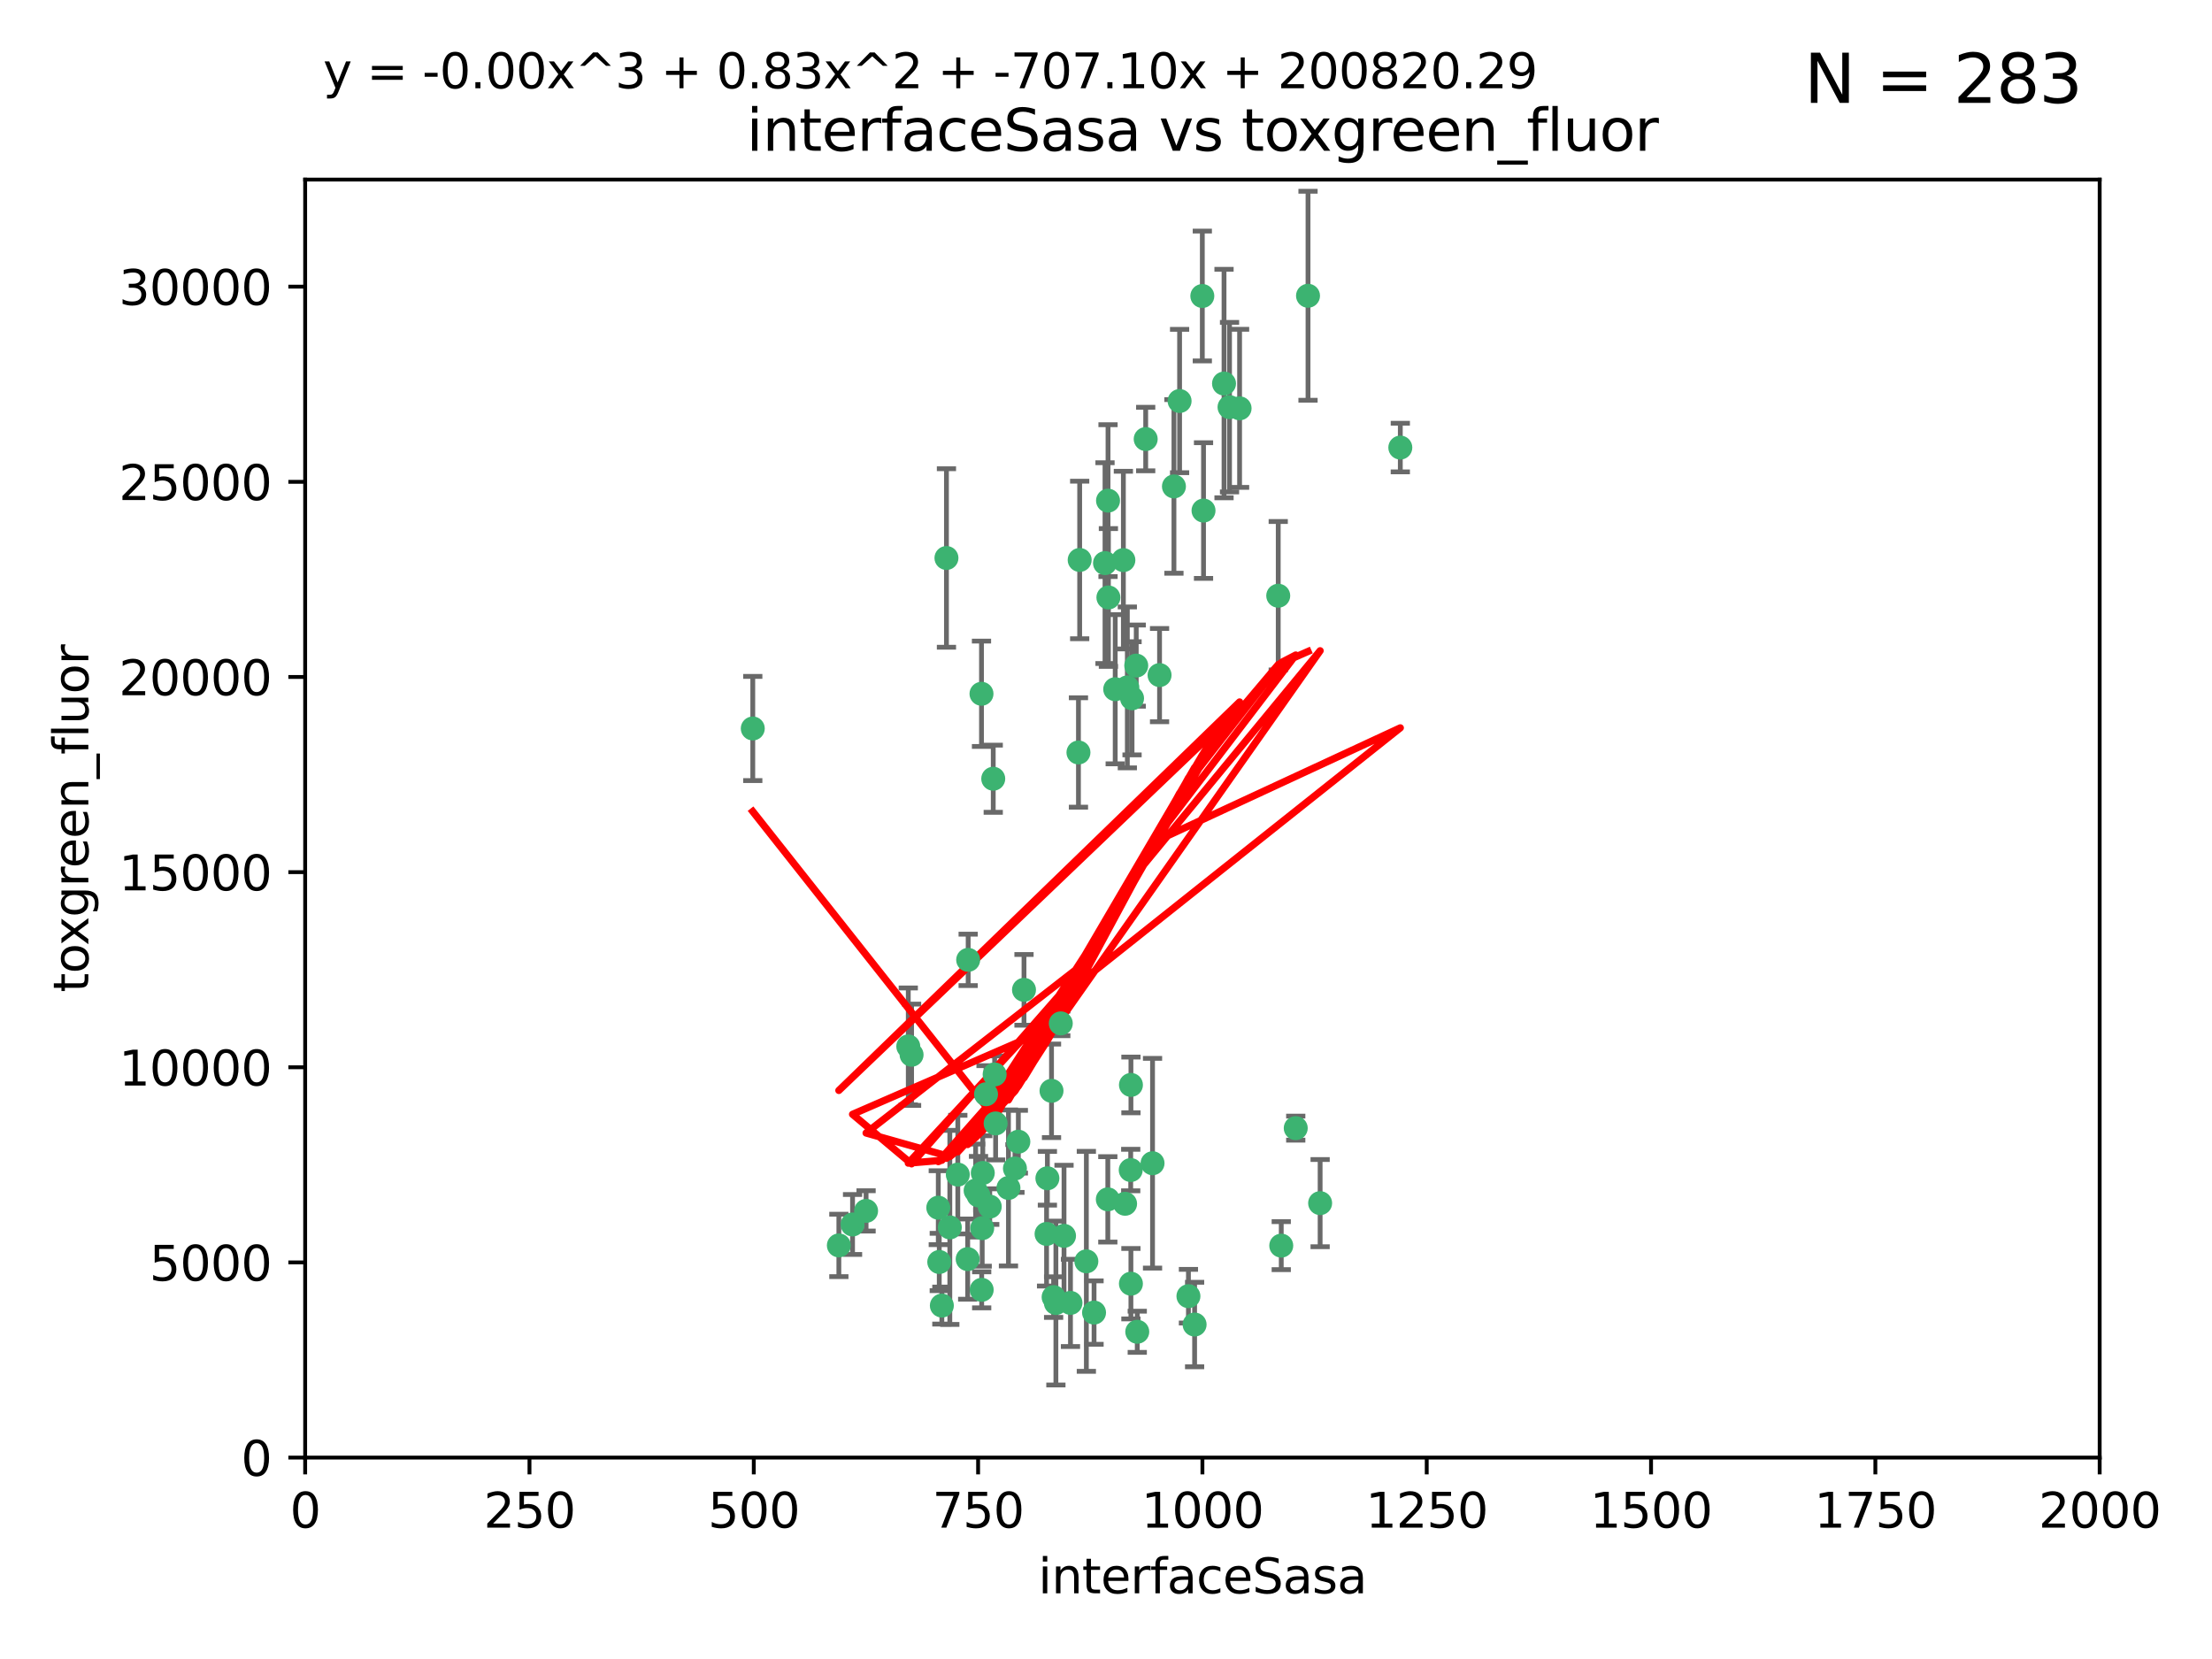 <?xml version="1.0" encoding="utf-8" standalone="no"?>
<!DOCTYPE svg PUBLIC "-//W3C//DTD SVG 1.1//EN"
  "http://www.w3.org/Graphics/SVG/1.1/DTD/svg11.dtd">
<svg xmlns:xlink="http://www.w3.org/1999/xlink" width="460.8pt" height="345.6pt" viewBox="0 0 460.8 345.6" xmlns="http://www.w3.org/2000/svg" version="1.1">
 <defs>
  <style type="text/css">*{stroke-linejoin: round; stroke-linecap: butt}</style>
 </defs>
 <g id="figure_1">
  <g id="patch_1">
   <path d="M 0 345.6 
L 460.8 345.6 
L 460.8 0 
L 0 0 
z
" style="fill: #ffffff"/>
  </g>
  <g id="axes_1">
   <g id="patch_2">
    <path d="M 63.571 303.64 
L 437.4 303.64 
L 437.4 37.411 
L 63.571 37.411 
z
" style="fill: #ffffff"/>
   </g>
   <g id="PathCollection_1">
    <defs>
     <path id="m9afe478f39" d="M 0 1.118 
C 0.297 1.118 0.581 1 0.791 0.791 
C 1 0.581 1.118 0.297 1.118 0 
C 1.118 -0.297 1 -0.581 0.791 -0.791 
C 0.581 -1 0.297 -1.118 0 -1.118 
C -0.297 -1.118 -0.581 -1 -0.791 -0.791 
C -1 -0.581 -1.118 -0.297 -1.118 0 
C -1.118 0.297 -1 0.581 -0.791 0.791 
C -0.581 1 -0.297 1.118 0 1.118 
z
" style="stroke: #3cb371"/>
    </defs>
    <g clip-path="url(#p87e96b790f)">
     <use xlink:href="#m9afe478f39" x="272.484" y="61.614" style="fill: #3cb371; stroke: #3cb371"/>
     <use xlink:href="#m9afe478f39" x="266.28" y="124.1" style="fill: #3cb371; stroke: #3cb371"/>
     <use xlink:href="#m9afe478f39" x="250.716" y="106.358" style="fill: #3cb371; stroke: #3cb371"/>
     <use xlink:href="#m9afe478f39" x="254.987" y="79.9" style="fill: #3cb371; stroke: #3cb371"/>
     <use xlink:href="#m9afe478f39" x="174.75" y="259.442" style="fill: #3cb371; stroke: #3cb371"/>
     <use xlink:href="#m9afe478f39" x="258.229" y="85.062" style="fill: #3cb371; stroke: #3cb371"/>
     <use xlink:href="#m9afe478f39" x="241.557" y="140.634" style="fill: #3cb371; stroke: #3cb371"/>
     <use xlink:href="#m9afe478f39" x="230.194" y="117.306" style="fill: #3cb371; stroke: #3cb371"/>
     <use xlink:href="#m9afe478f39" x="244.553" y="101.33" style="fill: #3cb371; stroke: #3cb371"/>
     <use xlink:href="#m9afe478f39" x="232.318" y="143.574" style="fill: #3cb371; stroke: #3cb371"/>
     <use xlink:href="#m9afe478f39" x="256.134" y="84.817" style="fill: #3cb371; stroke: #3cb371"/>
     <use xlink:href="#m9afe478f39" x="234.02" y="116.682" style="fill: #3cb371; stroke: #3cb371"/>
     <use xlink:href="#m9afe478f39" x="238.669" y="91.463" style="fill: #3cb371; stroke: #3cb371"/>
     <use xlink:href="#m9afe478f39" x="245.731" y="83.54" style="fill: #3cb371; stroke: #3cb371"/>
     <use xlink:href="#m9afe478f39" x="266.908" y="259.488" style="fill: #3cb371; stroke: #3cb371"/>
     <use xlink:href="#m9afe478f39" x="269.927" y="235.012" style="fill: #3cb371; stroke: #3cb371"/>
     <use xlink:href="#m9afe478f39" x="240.095" y="242.324" style="fill: #3cb371; stroke: #3cb371"/>
     <use xlink:href="#m9afe478f39" x="291.711" y="93.237" style="fill: #3cb371; stroke: #3cb371"/>
     <use xlink:href="#m9afe478f39" x="224.916" y="116.65" style="fill: #3cb371; stroke: #3cb371"/>
     <use xlink:href="#m9afe478f39" x="250.465" y="61.664" style="fill: #3cb371; stroke: #3cb371"/>
     <use xlink:href="#m9afe478f39" x="204.462" y="144.527" style="fill: #3cb371; stroke: #3cb371"/>
     <use xlink:href="#m9afe478f39" x="201.688" y="199.958" style="fill: #3cb371; stroke: #3cb371"/>
     <use xlink:href="#m9afe478f39" x="204.731" y="244.349" style="fill: #3cb371; stroke: #3cb371"/>
     <use xlink:href="#m9afe478f39" x="230.822" y="104.293" style="fill: #3cb371; stroke: #3cb371"/>
     <use xlink:href="#m9afe478f39" x="224.662" y="156.754" style="fill: #3cb371; stroke: #3cb371"/>
     <use xlink:href="#m9afe478f39" x="204.503" y="268.694" style="fill: #3cb371; stroke: #3cb371"/>
     <use xlink:href="#m9afe478f39" x="275.007" y="250.635" style="fill: #3cb371; stroke: #3cb371"/>
     <use xlink:href="#m9afe478f39" x="236.699" y="138.657" style="fill: #3cb371; stroke: #3cb371"/>
     <use xlink:href="#m9afe478f39" x="230.901" y="124.464" style="fill: #3cb371; stroke: #3cb371"/>
     <use xlink:href="#m9afe478f39" x="234.375" y="250.767" style="fill: #3cb371; stroke: #3cb371"/>
     <use xlink:href="#m9afe478f39" x="221.654" y="257.451" style="fill: #3cb371; stroke: #3cb371"/>
     <use xlink:href="#m9afe478f39" x="212.14" y="237.838" style="fill: #3cb371; stroke: #3cb371"/>
     <use xlink:href="#m9afe478f39" x="195.666" y="262.896" style="fill: #3cb371; stroke: #3cb371"/>
     <use xlink:href="#m9afe478f39" x="206.91" y="162.223" style="fill: #3cb371; stroke: #3cb371"/>
     <use xlink:href="#m9afe478f39" x="235.596" y="226.007" style="fill: #3cb371; stroke: #3cb371"/>
     <use xlink:href="#m9afe478f39" x="247.573" y="270.018" style="fill: #3cb371; stroke: #3cb371"/>
     <use xlink:href="#m9afe478f39" x="230.779" y="249.848" style="fill: #3cb371; stroke: #3cb371"/>
     <use xlink:href="#m9afe478f39" x="210.08" y="247.472" style="fill: #3cb371; stroke: #3cb371"/>
     <use xlink:href="#m9afe478f39" x="235.59" y="267.417" style="fill: #3cb371; stroke: #3cb371"/>
     <use xlink:href="#m9afe478f39" x="201.587" y="262.293" style="fill: #3cb371; stroke: #3cb371"/>
     <use xlink:href="#m9afe478f39" x="236.912" y="277.431" style="fill: #3cb371; stroke: #3cb371"/>
     <use xlink:href="#m9afe478f39" x="203.841" y="249.032" style="fill: #3cb371; stroke: #3cb371"/>
     <use xlink:href="#m9afe478f39" x="219.488" y="270.21" style="fill: #3cb371; stroke: #3cb371"/>
     <use xlink:href="#m9afe478f39" x="196.206" y="271.976" style="fill: #3cb371; stroke: #3cb371"/>
     <use xlink:href="#m9afe478f39" x="189.211" y="217.987" style="fill: #3cb371; stroke: #3cb371"/>
     <use xlink:href="#m9afe478f39" x="226.308" y="262.761" style="fill: #3cb371; stroke: #3cb371"/>
     <use xlink:href="#m9afe478f39" x="203.241" y="248.016" style="fill: #3cb371; stroke: #3cb371"/>
     <use xlink:href="#m9afe478f39" x="219.05" y="227.238" style="fill: #3cb371; stroke: #3cb371"/>
     <use xlink:href="#m9afe478f39" x="195.462" y="251.584" style="fill: #3cb371; stroke: #3cb371"/>
     <use xlink:href="#m9afe478f39" x="206.181" y="251.36" style="fill: #3cb371; stroke: #3cb371"/>
     <use xlink:href="#m9afe478f39" x="248.859" y="275.924" style="fill: #3cb371; stroke: #3cb371"/>
     <use xlink:href="#m9afe478f39" x="220.981" y="213.19" style="fill: #3cb371; stroke: #3cb371"/>
     <use xlink:href="#m9afe478f39" x="213.318" y="206.203" style="fill: #3cb371; stroke: #3cb371"/>
     <use xlink:href="#m9afe478f39" x="235.826" y="145.468" style="fill: #3cb371; stroke: #3cb371"/>
     <use xlink:href="#m9afe478f39" x="204.611" y="255.847" style="fill: #3cb371; stroke: #3cb371"/>
     <use xlink:href="#m9afe478f39" x="218.192" y="245.459" style="fill: #3cb371; stroke: #3cb371"/>
     <use xlink:href="#m9afe478f39" x="219.963" y="271.445" style="fill: #3cb371; stroke: #3cb371"/>
     <use xlink:href="#m9afe478f39" x="177.602" y="255.08" style="fill: #3cb371; stroke: #3cb371"/>
     <use xlink:href="#m9afe478f39" x="189.899" y="219.726" style="fill: #3cb371; stroke: #3cb371"/>
     <use xlink:href="#m9afe478f39" x="227.91" y="273.433" style="fill: #3cb371; stroke: #3cb371"/>
     <use xlink:href="#m9afe478f39" x="180.421" y="252.249" style="fill: #3cb371; stroke: #3cb371"/>
     <use xlink:href="#m9afe478f39" x="197.864" y="255.69" style="fill: #3cb371; stroke: #3cb371"/>
     <use xlink:href="#m9afe478f39" x="205.407" y="227.947" style="fill: #3cb371; stroke: #3cb371"/>
     <use xlink:href="#m9afe478f39" x="234.846" y="143.2" style="fill: #3cb371; stroke: #3cb371"/>
     <use xlink:href="#m9afe478f39" x="223" y="271.416" style="fill: #3cb371; stroke: #3cb371"/>
     <use xlink:href="#m9afe478f39" x="197.163" y="116.24" style="fill: #3cb371; stroke: #3cb371"/>
     <use xlink:href="#m9afe478f39" x="218.019" y="257.051" style="fill: #3cb371; stroke: #3cb371"/>
     <use xlink:href="#m9afe478f39" x="211.432" y="243.416" style="fill: #3cb371; stroke: #3cb371"/>
     <use xlink:href="#m9afe478f39" x="199.529" y="244.691" style="fill: #3cb371; stroke: #3cb371"/>
     <use xlink:href="#m9afe478f39" x="235.549" y="243.742" style="fill: #3cb371; stroke: #3cb371"/>
     <use xlink:href="#m9afe478f39" x="207.406" y="234.031" style="fill: #3cb371; stroke: #3cb371"/>
     <use xlink:href="#m9afe478f39" x="207.202" y="223.827" style="fill: #3cb371; stroke: #3cb371"/>
     <use xlink:href="#m9afe478f39" x="156.817" y="151.755" style="fill: #3cb371; stroke: #3cb371"/>
    </g>
   </g>
   <g id="matplotlib.axis_1">
    <g id="xtick_1">
     <g id="line2d_1">
      <defs>
       <path id="mac44258586" d="M 0 0 
L 0 3.5 
" style="stroke: #000000; stroke-width: 0.8"/>
      </defs>
      <g>
       <use xlink:href="#mac44258586" x="63.571" y="303.64" style="stroke: #000000; stroke-width: 0.8"/>
      </g>
     </g>
     <g id="text_1">
      <!-- 0 -->
      <g transform="translate(60.39 318.238)scale(0.1 -0.1)">
       <defs>
        <path id="DejaVuSans-30" d="M 2034 4250 
Q 1547 4250 1301 3770 
Q 1056 3291 1056 2328 
Q 1056 1369 1301 889 
Q 1547 409 2034 409 
Q 2525 409 2770 889 
Q 3016 1369 3016 2328 
Q 3016 3291 2770 3770 
Q 2525 4250 2034 4250 
z
M 2034 4750 
Q 2819 4750 3233 4129 
Q 3647 3509 3647 2328 
Q 3647 1150 3233 529 
Q 2819 -91 2034 -91 
Q 1250 -91 836 529 
Q 422 1150 422 2328 
Q 422 3509 836 4129 
Q 1250 4750 2034 4750 
z
" transform="scale(0.016)"/>
       </defs>
       <use xlink:href="#DejaVuSans-30"/>
      </g>
     </g>
    </g>
    <g id="xtick_2">
     <g id="line2d_2">
      <g>
       <use xlink:href="#mac44258586" x="110.3" y="303.64" style="stroke: #000000; stroke-width: 0.8"/>
      </g>
     </g>
     <g id="text_2">
      <!-- 250 -->
      <g transform="translate(100.756 318.238)scale(0.1 -0.1)">
       <defs>
        <path id="DejaVuSans-32" d="M 1228 531 
L 3431 531 
L 3431 0 
L 469 0 
L 469 531 
Q 828 903 1448 1529 
Q 2069 2156 2228 2338 
Q 2531 2678 2651 2914 
Q 2772 3150 2772 3378 
Q 2772 3750 2511 3984 
Q 2250 4219 1831 4219 
Q 1534 4219 1204 4116 
Q 875 4013 500 3803 
L 500 4441 
Q 881 4594 1212 4672 
Q 1544 4750 1819 4750 
Q 2544 4750 2975 4387 
Q 3406 4025 3406 3419 
Q 3406 3131 3298 2873 
Q 3191 2616 2906 2266 
Q 2828 2175 2409 1742 
Q 1991 1309 1228 531 
z
" transform="scale(0.016)"/>
        <path id="DejaVuSans-35" d="M 691 4666 
L 3169 4666 
L 3169 4134 
L 1269 4134 
L 1269 2991 
Q 1406 3038 1543 3061 
Q 1681 3084 1819 3084 
Q 2600 3084 3056 2656 
Q 3513 2228 3513 1497 
Q 3513 744 3044 326 
Q 2575 -91 1722 -91 
Q 1428 -91 1123 -41 
Q 819 9 494 109 
L 494 744 
Q 775 591 1075 516 
Q 1375 441 1709 441 
Q 2250 441 2565 725 
Q 2881 1009 2881 1497 
Q 2881 1984 2565 2268 
Q 2250 2553 1709 2553 
Q 1456 2553 1204 2497 
Q 953 2441 691 2322 
L 691 4666 
z
" transform="scale(0.016)"/>
       </defs>
       <use xlink:href="#DejaVuSans-32"/>
       <use xlink:href="#DejaVuSans-35" x="63.623"/>
       <use xlink:href="#DejaVuSans-30" x="127.246"/>
      </g>
     </g>
    </g>
    <g id="xtick_3">
     <g id="line2d_3">
      <g>
       <use xlink:href="#mac44258586" x="157.028" y="303.64" style="stroke: #000000; stroke-width: 0.8"/>
      </g>
     </g>
     <g id="text_3">
      <!-- 500 -->
      <g transform="translate(147.485 318.238)scale(0.1 -0.1)">
       <use xlink:href="#DejaVuSans-35"/>
       <use xlink:href="#DejaVuSans-30" x="63.623"/>
       <use xlink:href="#DejaVuSans-30" x="127.246"/>
      </g>
     </g>
    </g>
    <g id="xtick_4">
     <g id="line2d_4">
      <g>
       <use xlink:href="#mac44258586" x="203.757" y="303.64" style="stroke: #000000; stroke-width: 0.8"/>
      </g>
     </g>
     <g id="text_4">
      <!-- 750 -->
      <g transform="translate(194.213 318.238)scale(0.1 -0.1)">
       <defs>
        <path id="DejaVuSans-37" d="M 525 4666 
L 3525 4666 
L 3525 4397 
L 1831 0 
L 1172 0 
L 2766 4134 
L 525 4134 
L 525 4666 
z
" transform="scale(0.016)"/>
       </defs>
       <use xlink:href="#DejaVuSans-37"/>
       <use xlink:href="#DejaVuSans-35" x="63.623"/>
       <use xlink:href="#DejaVuSans-30" x="127.246"/>
      </g>
     </g>
    </g>
    <g id="xtick_5">
     <g id="line2d_5">
      <g>
       <use xlink:href="#mac44258586" x="250.486" y="303.64" style="stroke: #000000; stroke-width: 0.8"/>
      </g>
     </g>
     <g id="text_5">
      <!-- 1000 -->
      <g transform="translate(237.761 318.238)scale(0.1 -0.1)">
       <defs>
        <path id="DejaVuSans-31" d="M 794 531 
L 1825 531 
L 1825 4091 
L 703 3866 
L 703 4441 
L 1819 4666 
L 2450 4666 
L 2450 531 
L 3481 531 
L 3481 0 
L 794 0 
L 794 531 
z
" transform="scale(0.016)"/>
       </defs>
       <use xlink:href="#DejaVuSans-31"/>
       <use xlink:href="#DejaVuSans-30" x="63.623"/>
       <use xlink:href="#DejaVuSans-30" x="127.246"/>
       <use xlink:href="#DejaVuSans-30" x="190.869"/>
      </g>
     </g>
    </g>
    <g id="xtick_6">
     <g id="line2d_6">
      <g>
       <use xlink:href="#mac44258586" x="297.214" y="303.64" style="stroke: #000000; stroke-width: 0.8"/>
      </g>
     </g>
     <g id="text_6">
      <!-- 1250 -->
      <g transform="translate(284.489 318.238)scale(0.1 -0.1)">
       <use xlink:href="#DejaVuSans-31"/>
       <use xlink:href="#DejaVuSans-32" x="63.623"/>
       <use xlink:href="#DejaVuSans-35" x="127.246"/>
       <use xlink:href="#DejaVuSans-30" x="190.869"/>
      </g>
     </g>
    </g>
    <g id="xtick_7">
     <g id="line2d_7">
      <g>
       <use xlink:href="#mac44258586" x="343.943" y="303.64" style="stroke: #000000; stroke-width: 0.8"/>
      </g>
     </g>
     <g id="text_7">
      <!-- 1500 -->
      <g transform="translate(331.218 318.238)scale(0.1 -0.1)">
       <use xlink:href="#DejaVuSans-31"/>
       <use xlink:href="#DejaVuSans-35" x="63.623"/>
       <use xlink:href="#DejaVuSans-30" x="127.246"/>
       <use xlink:href="#DejaVuSans-30" x="190.869"/>
      </g>
     </g>
    </g>
    <g id="xtick_8">
     <g id="line2d_8">
      <g>
       <use xlink:href="#mac44258586" x="390.671" y="303.64" style="stroke: #000000; stroke-width: 0.8"/>
      </g>
     </g>
     <g id="text_8">
      <!-- 1750 -->
      <g transform="translate(377.946 318.238)scale(0.1 -0.1)">
       <use xlink:href="#DejaVuSans-31"/>
       <use xlink:href="#DejaVuSans-37" x="63.623"/>
       <use xlink:href="#DejaVuSans-35" x="127.246"/>
       <use xlink:href="#DejaVuSans-30" x="190.869"/>
      </g>
     </g>
    </g>
    <g id="xtick_9">
     <g id="line2d_9">
      <g>
       <use xlink:href="#mac44258586" x="437.4" y="303.64" style="stroke: #000000; stroke-width: 0.8"/>
      </g>
     </g>
     <g id="text_9">
      <!-- 2000 -->
      <g transform="translate(424.675 318.238)scale(0.1 -0.1)">
       <use xlink:href="#DejaVuSans-32"/>
       <use xlink:href="#DejaVuSans-30" x="63.623"/>
       <use xlink:href="#DejaVuSans-30" x="127.246"/>
       <use xlink:href="#DejaVuSans-30" x="190.869"/>
      </g>
     </g>
    </g>
    <g id="text_10">
     <!-- interfaceSasa -->
     <g transform="translate(216.279 331.917)scale(0.1 -0.1)">
      <defs>
       <path id="DejaVuSans-69" d="M 603 3500 
L 1178 3500 
L 1178 0 
L 603 0 
L 603 3500 
z
M 603 4863 
L 1178 4863 
L 1178 4134 
L 603 4134 
L 603 4863 
z
" transform="scale(0.016)"/>
       <path id="DejaVuSans-6e" d="M 3513 2113 
L 3513 0 
L 2938 0 
L 2938 2094 
Q 2938 2591 2744 2837 
Q 2550 3084 2163 3084 
Q 1697 3084 1428 2787 
Q 1159 2491 1159 1978 
L 1159 0 
L 581 0 
L 581 3500 
L 1159 3500 
L 1159 2956 
Q 1366 3272 1645 3428 
Q 1925 3584 2291 3584 
Q 2894 3584 3203 3211 
Q 3513 2838 3513 2113 
z
" transform="scale(0.016)"/>
       <path id="DejaVuSans-74" d="M 1172 4494 
L 1172 3500 
L 2356 3500 
L 2356 3053 
L 1172 3053 
L 1172 1153 
Q 1172 725 1289 603 
Q 1406 481 1766 481 
L 2356 481 
L 2356 0 
L 1766 0 
Q 1100 0 847 248 
Q 594 497 594 1153 
L 594 3053 
L 172 3053 
L 172 3500 
L 594 3500 
L 594 4494 
L 1172 4494 
z
" transform="scale(0.016)"/>
       <path id="DejaVuSans-65" d="M 3597 1894 
L 3597 1613 
L 953 1613 
Q 991 1019 1311 708 
Q 1631 397 2203 397 
Q 2534 397 2845 478 
Q 3156 559 3463 722 
L 3463 178 
Q 3153 47 2828 -22 
Q 2503 -91 2169 -91 
Q 1331 -91 842 396 
Q 353 884 353 1716 
Q 353 2575 817 3079 
Q 1281 3584 2069 3584 
Q 2775 3584 3186 3129 
Q 3597 2675 3597 1894 
z
M 3022 2063 
Q 3016 2534 2758 2815 
Q 2500 3097 2075 3097 
Q 1594 3097 1305 2825 
Q 1016 2553 972 2059 
L 3022 2063 
z
" transform="scale(0.016)"/>
       <path id="DejaVuSans-72" d="M 2631 2963 
Q 2534 3019 2420 3045 
Q 2306 3072 2169 3072 
Q 1681 3072 1420 2755 
Q 1159 2438 1159 1844 
L 1159 0 
L 581 0 
L 581 3500 
L 1159 3500 
L 1159 2956 
Q 1341 3275 1631 3429 
Q 1922 3584 2338 3584 
Q 2397 3584 2469 3576 
Q 2541 3569 2628 3553 
L 2631 2963 
z
" transform="scale(0.016)"/>
       <path id="DejaVuSans-66" d="M 2375 4863 
L 2375 4384 
L 1825 4384 
Q 1516 4384 1395 4259 
Q 1275 4134 1275 3809 
L 1275 3500 
L 2222 3500 
L 2222 3053 
L 1275 3053 
L 1275 0 
L 697 0 
L 697 3053 
L 147 3053 
L 147 3500 
L 697 3500 
L 697 3744 
Q 697 4328 969 4595 
Q 1241 4863 1831 4863 
L 2375 4863 
z
" transform="scale(0.016)"/>
       <path id="DejaVuSans-61" d="M 2194 1759 
Q 1497 1759 1228 1600 
Q 959 1441 959 1056 
Q 959 750 1161 570 
Q 1363 391 1709 391 
Q 2188 391 2477 730 
Q 2766 1069 2766 1631 
L 2766 1759 
L 2194 1759 
z
M 3341 1997 
L 3341 0 
L 2766 0 
L 2766 531 
Q 2569 213 2275 61 
Q 1981 -91 1556 -91 
Q 1019 -91 701 211 
Q 384 513 384 1019 
Q 384 1609 779 1909 
Q 1175 2209 1959 2209 
L 2766 2209 
L 2766 2266 
Q 2766 2663 2505 2880 
Q 2244 3097 1772 3097 
Q 1472 3097 1187 3025 
Q 903 2953 641 2809 
L 641 3341 
Q 956 3463 1253 3523 
Q 1550 3584 1831 3584 
Q 2591 3584 2966 3190 
Q 3341 2797 3341 1997 
z
" transform="scale(0.016)"/>
       <path id="DejaVuSans-63" d="M 3122 3366 
L 3122 2828 
Q 2878 2963 2633 3030 
Q 2388 3097 2138 3097 
Q 1578 3097 1268 2742 
Q 959 2388 959 1747 
Q 959 1106 1268 751 
Q 1578 397 2138 397 
Q 2388 397 2633 464 
Q 2878 531 3122 666 
L 3122 134 
Q 2881 22 2623 -34 
Q 2366 -91 2075 -91 
Q 1284 -91 818 406 
Q 353 903 353 1747 
Q 353 2603 823 3093 
Q 1294 3584 2113 3584 
Q 2378 3584 2631 3529 
Q 2884 3475 3122 3366 
z
" transform="scale(0.016)"/>
       <path id="DejaVuSans-53" d="M 3425 4513 
L 3425 3897 
Q 3066 4069 2747 4153 
Q 2428 4238 2131 4238 
Q 1616 4238 1336 4038 
Q 1056 3838 1056 3469 
Q 1056 3159 1242 3001 
Q 1428 2844 1947 2747 
L 2328 2669 
Q 3034 2534 3370 2195 
Q 3706 1856 3706 1288 
Q 3706 609 3251 259 
Q 2797 -91 1919 -91 
Q 1588 -91 1214 -16 
Q 841 59 441 206 
L 441 856 
Q 825 641 1194 531 
Q 1563 422 1919 422 
Q 2459 422 2753 634 
Q 3047 847 3047 1241 
Q 3047 1584 2836 1778 
Q 2625 1972 2144 2069 
L 1759 2144 
Q 1053 2284 737 2584 
Q 422 2884 422 3419 
Q 422 4038 858 4394 
Q 1294 4750 2059 4750 
Q 2388 4750 2728 4690 
Q 3069 4631 3425 4513 
z
" transform="scale(0.016)"/>
       <path id="DejaVuSans-73" d="M 2834 3397 
L 2834 2853 
Q 2591 2978 2328 3040 
Q 2066 3103 1784 3103 
Q 1356 3103 1142 2972 
Q 928 2841 928 2578 
Q 928 2378 1081 2264 
Q 1234 2150 1697 2047 
L 1894 2003 
Q 2506 1872 2764 1633 
Q 3022 1394 3022 966 
Q 3022 478 2636 193 
Q 2250 -91 1575 -91 
Q 1294 -91 989 -36 
Q 684 19 347 128 
L 347 722 
Q 666 556 975 473 
Q 1284 391 1588 391 
Q 1994 391 2212 530 
Q 2431 669 2431 922 
Q 2431 1156 2273 1281 
Q 2116 1406 1581 1522 
L 1381 1569 
Q 847 1681 609 1914 
Q 372 2147 372 2553 
Q 372 3047 722 3315 
Q 1072 3584 1716 3584 
Q 2034 3584 2315 3537 
Q 2597 3491 2834 3397 
z
" transform="scale(0.016)"/>
      </defs>
      <use xlink:href="#DejaVuSans-69"/>
      <use xlink:href="#DejaVuSans-6e" x="27.783"/>
      <use xlink:href="#DejaVuSans-74" x="91.162"/>
      <use xlink:href="#DejaVuSans-65" x="130.371"/>
      <use xlink:href="#DejaVuSans-72" x="191.895"/>
      <use xlink:href="#DejaVuSans-66" x="233.008"/>
      <use xlink:href="#DejaVuSans-61" x="268.213"/>
      <use xlink:href="#DejaVuSans-63" x="329.492"/>
      <use xlink:href="#DejaVuSans-65" x="384.473"/>
      <use xlink:href="#DejaVuSans-53" x="445.996"/>
      <use xlink:href="#DejaVuSans-61" x="509.473"/>
      <use xlink:href="#DejaVuSans-73" x="570.752"/>
      <use xlink:href="#DejaVuSans-61" x="622.852"/>
     </g>
    </g>
   </g>
   <g id="matplotlib.axis_2">
    <g id="ytick_1">
     <g id="line2d_10">
      <defs>
       <path id="m4f70ef49ef" d="M 0 0 
L -3.5 0 
" style="stroke: #000000; stroke-width: 0.8"/>
      </defs>
      <g>
       <use xlink:href="#m4f70ef49ef" x="63.571" y="303.64" style="stroke: #000000; stroke-width: 0.8"/>
      </g>
     </g>
     <g id="text_11">
      <!-- 0 -->
      <g transform="translate(50.209 307.439)scale(0.1 -0.1)">
       <use xlink:href="#DejaVuSans-30"/>
      </g>
     </g>
    </g>
    <g id="ytick_2">
     <g id="line2d_11">
      <g>
       <use xlink:href="#m4f70ef49ef" x="63.571" y="262.986" style="stroke: #000000; stroke-width: 0.8"/>
      </g>
     </g>
     <g id="text_12">
      <!-- 5000 -->
      <g transform="translate(31.121 266.786)scale(0.1 -0.1)">
       <use xlink:href="#DejaVuSans-35"/>
       <use xlink:href="#DejaVuSans-30" x="63.623"/>
       <use xlink:href="#DejaVuSans-30" x="127.246"/>
       <use xlink:href="#DejaVuSans-30" x="190.869"/>
      </g>
     </g>
    </g>
    <g id="ytick_3">
     <g id="line2d_12">
      <g>
       <use xlink:href="#m4f70ef49ef" x="63.571" y="222.333" style="stroke: #000000; stroke-width: 0.8"/>
      </g>
     </g>
     <g id="text_13">
      <!-- 10000 -->
      <g transform="translate(24.759 226.132)scale(0.1 -0.1)">
       <use xlink:href="#DejaVuSans-31"/>
       <use xlink:href="#DejaVuSans-30" x="63.623"/>
       <use xlink:href="#DejaVuSans-30" x="127.246"/>
       <use xlink:href="#DejaVuSans-30" x="190.869"/>
       <use xlink:href="#DejaVuSans-30" x="254.492"/>
      </g>
     </g>
    </g>
    <g id="ytick_4">
     <g id="line2d_13">
      <g>
       <use xlink:href="#m4f70ef49ef" x="63.571" y="181.679" style="stroke: #000000; stroke-width: 0.8"/>
      </g>
     </g>
     <g id="text_14">
      <!-- 15000 -->
      <g transform="translate(24.759 185.478)scale(0.1 -0.1)">
       <use xlink:href="#DejaVuSans-31"/>
       <use xlink:href="#DejaVuSans-35" x="63.623"/>
       <use xlink:href="#DejaVuSans-30" x="127.246"/>
       <use xlink:href="#DejaVuSans-30" x="190.869"/>
       <use xlink:href="#DejaVuSans-30" x="254.492"/>
      </g>
     </g>
    </g>
    <g id="ytick_5">
     <g id="line2d_14">
      <g>
       <use xlink:href="#m4f70ef49ef" x="63.571" y="141.026" style="stroke: #000000; stroke-width: 0.8"/>
      </g>
     </g>
     <g id="text_15">
      <!-- 20000 -->
      <g transform="translate(24.759 144.825)scale(0.1 -0.1)">
       <use xlink:href="#DejaVuSans-32"/>
       <use xlink:href="#DejaVuSans-30" x="63.623"/>
       <use xlink:href="#DejaVuSans-30" x="127.246"/>
       <use xlink:href="#DejaVuSans-30" x="190.869"/>
       <use xlink:href="#DejaVuSans-30" x="254.492"/>
      </g>
     </g>
    </g>
    <g id="ytick_6">
     <g id="line2d_15">
      <g>
       <use xlink:href="#m4f70ef49ef" x="63.571" y="100.372" style="stroke: #000000; stroke-width: 0.8"/>
      </g>
     </g>
     <g id="text_16">
      <!-- 25000 -->
      <g transform="translate(24.759 104.171)scale(0.1 -0.1)">
       <use xlink:href="#DejaVuSans-32"/>
       <use xlink:href="#DejaVuSans-35" x="63.623"/>
       <use xlink:href="#DejaVuSans-30" x="127.246"/>
       <use xlink:href="#DejaVuSans-30" x="190.869"/>
       <use xlink:href="#DejaVuSans-30" x="254.492"/>
      </g>
     </g>
    </g>
    <g id="ytick_7">
     <g id="line2d_16">
      <g>
       <use xlink:href="#m4f70ef49ef" x="63.571" y="59.718" style="stroke: #000000; stroke-width: 0.8"/>
      </g>
     </g>
     <g id="text_17">
      <!-- 30000 -->
      <g transform="translate(24.759 63.518)scale(0.1 -0.1)">
       <defs>
        <path id="DejaVuSans-33" d="M 2597 2516 
Q 3050 2419 3304 2112 
Q 3559 1806 3559 1356 
Q 3559 666 3084 287 
Q 2609 -91 1734 -91 
Q 1441 -91 1130 -33 
Q 819 25 488 141 
L 488 750 
Q 750 597 1062 519 
Q 1375 441 1716 441 
Q 2309 441 2620 675 
Q 2931 909 2931 1356 
Q 2931 1769 2642 2001 
Q 2353 2234 1838 2234 
L 1294 2234 
L 1294 2753 
L 1863 2753 
Q 2328 2753 2575 2939 
Q 2822 3125 2822 3475 
Q 2822 3834 2567 4026 
Q 2313 4219 1838 4219 
Q 1578 4219 1281 4162 
Q 984 4106 628 3988 
L 628 4550 
Q 988 4650 1302 4700 
Q 1616 4750 1894 4750 
Q 2613 4750 3031 4423 
Q 3450 4097 3450 3541 
Q 3450 3153 3228 2886 
Q 3006 2619 2597 2516 
z
" transform="scale(0.016)"/>
       </defs>
       <use xlink:href="#DejaVuSans-33"/>
       <use xlink:href="#DejaVuSans-30" x="63.623"/>
       <use xlink:href="#DejaVuSans-30" x="127.246"/>
       <use xlink:href="#DejaVuSans-30" x="190.869"/>
       <use xlink:href="#DejaVuSans-30" x="254.492"/>
      </g>
     </g>
    </g>
    <g id="text_18">
     <!-- toxgreen_fluor -->
     <g transform="translate(18.401 206.72)rotate(-90)scale(0.1 -0.1)">
      <defs>
       <path id="DejaVuSans-6f" d="M 1959 3097 
Q 1497 3097 1228 2736 
Q 959 2375 959 1747 
Q 959 1119 1226 758 
Q 1494 397 1959 397 
Q 2419 397 2687 759 
Q 2956 1122 2956 1747 
Q 2956 2369 2687 2733 
Q 2419 3097 1959 3097 
z
M 1959 3584 
Q 2709 3584 3137 3096 
Q 3566 2609 3566 1747 
Q 3566 888 3137 398 
Q 2709 -91 1959 -91 
Q 1206 -91 779 398 
Q 353 888 353 1747 
Q 353 2609 779 3096 
Q 1206 3584 1959 3584 
z
" transform="scale(0.016)"/>
       <path id="DejaVuSans-78" d="M 3513 3500 
L 2247 1797 
L 3578 0 
L 2900 0 
L 1881 1375 
L 863 0 
L 184 0 
L 1544 1831 
L 300 3500 
L 978 3500 
L 1906 2253 
L 2834 3500 
L 3513 3500 
z
" transform="scale(0.016)"/>
       <path id="DejaVuSans-67" d="M 2906 1791 
Q 2906 2416 2648 2759 
Q 2391 3103 1925 3103 
Q 1463 3103 1205 2759 
Q 947 2416 947 1791 
Q 947 1169 1205 825 
Q 1463 481 1925 481 
Q 2391 481 2648 825 
Q 2906 1169 2906 1791 
z
M 3481 434 
Q 3481 -459 3084 -895 
Q 2688 -1331 1869 -1331 
Q 1566 -1331 1297 -1286 
Q 1028 -1241 775 -1147 
L 775 -588 
Q 1028 -725 1275 -790 
Q 1522 -856 1778 -856 
Q 2344 -856 2625 -561 
Q 2906 -266 2906 331 
L 2906 616 
Q 2728 306 2450 153 
Q 2172 0 1784 0 
Q 1141 0 747 490 
Q 353 981 353 1791 
Q 353 2603 747 3093 
Q 1141 3584 1784 3584 
Q 2172 3584 2450 3431 
Q 2728 3278 2906 2969 
L 2906 3500 
L 3481 3500 
L 3481 434 
z
" transform="scale(0.016)"/>
       <path id="DejaVuSans-5f" d="M 3263 -1063 
L 3263 -1509 
L -63 -1509 
L -63 -1063 
L 3263 -1063 
z
" transform="scale(0.016)"/>
       <path id="DejaVuSans-6c" d="M 603 4863 
L 1178 4863 
L 1178 0 
L 603 0 
L 603 4863 
z
" transform="scale(0.016)"/>
       <path id="DejaVuSans-75" d="M 544 1381 
L 544 3500 
L 1119 3500 
L 1119 1403 
Q 1119 906 1312 657 
Q 1506 409 1894 409 
Q 2359 409 2629 706 
Q 2900 1003 2900 1516 
L 2900 3500 
L 3475 3500 
L 3475 0 
L 2900 0 
L 2900 538 
Q 2691 219 2414 64 
Q 2138 -91 1772 -91 
Q 1169 -91 856 284 
Q 544 659 544 1381 
z
M 1991 3584 
L 1991 3584 
z
" transform="scale(0.016)"/>
      </defs>
      <use xlink:href="#DejaVuSans-74"/>
      <use xlink:href="#DejaVuSans-6f" x="39.209"/>
      <use xlink:href="#DejaVuSans-78" x="97.266"/>
      <use xlink:href="#DejaVuSans-67" x="156.445"/>
      <use xlink:href="#DejaVuSans-72" x="219.922"/>
      <use xlink:href="#DejaVuSans-65" x="258.785"/>
      <use xlink:href="#DejaVuSans-65" x="320.309"/>
      <use xlink:href="#DejaVuSans-6e" x="381.832"/>
      <use xlink:href="#DejaVuSans-5f" x="445.211"/>
      <use xlink:href="#DejaVuSans-66" x="495.211"/>
      <use xlink:href="#DejaVuSans-6c" x="530.416"/>
      <use xlink:href="#DejaVuSans-75" x="558.199"/>
      <use xlink:href="#DejaVuSans-6f" x="621.578"/>
      <use xlink:href="#DejaVuSans-72" x="682.76"/>
     </g>
    </g>
   </g>
   <g id="LineCollection_1">
    <path d="M 272.484 83.38 
L 272.484 39.848 
" clip-path="url(#p87e96b790f)" style="fill: none; stroke: #696969"/>
    <path d="M 266.28 139.562 
L 266.28 108.638 
" clip-path="url(#p87e96b790f)" style="fill: none; stroke: #696969"/>
    <path d="M 250.716 120.489 
L 250.716 92.227 
" clip-path="url(#p87e96b790f)" style="fill: none; stroke: #696969"/>
    <path d="M 254.987 103.698 
L 254.987 56.102 
" clip-path="url(#p87e96b790f)" style="fill: none; stroke: #696969"/>
    <path d="M 174.75 265.941 
L 174.75 252.944 
" clip-path="url(#p87e96b790f)" style="fill: none; stroke: #696969"/>
    <path d="M 258.229 101.528 
L 258.229 68.595 
" clip-path="url(#p87e96b790f)" style="fill: none; stroke: #696969"/>
    <path d="M 241.557 150.349 
L 241.557 130.92 
" clip-path="url(#p87e96b790f)" style="fill: none; stroke: #696969"/>
    <path d="M 230.194 138.218 
L 230.194 96.393 
" clip-path="url(#p87e96b790f)" style="fill: none; stroke: #696969"/>
    <path d="M 244.553 119.415 
L 244.553 83.245 
" clip-path="url(#p87e96b790f)" style="fill: none; stroke: #696969"/>
    <path d="M 232.318 159.116 
L 232.318 128.031 
" clip-path="url(#p87e96b790f)" style="fill: none; stroke: #696969"/>
    <path d="M 256.134 102.476 
L 256.134 67.157 
" clip-path="url(#p87e96b790f)" style="fill: none; stroke: #696969"/>
    <path d="M 234.02 135.19 
L 234.02 98.175 
" clip-path="url(#p87e96b790f)" style="fill: none; stroke: #696969"/>
    <path d="M 238.669 98.075 
L 238.669 84.85 
" clip-path="url(#p87e96b790f)" style="fill: none; stroke: #696969"/>
    <path d="M 245.731 98.468 
L 245.731 68.613 
" clip-path="url(#p87e96b790f)" style="fill: none; stroke: #696969"/>
    <path d="M 266.908 264.487 
L 266.908 254.489 
" clip-path="url(#p87e96b790f)" style="fill: none; stroke: #696969"/>
    <path d="M 269.927 237.516 
L 269.927 232.507 
" clip-path="url(#p87e96b790f)" style="fill: none; stroke: #696969"/>
    <path d="M 240.095 264.166 
L 240.095 220.481 
" clip-path="url(#p87e96b790f)" style="fill: none; stroke: #696969"/>
    <path d="M 291.711 98.3 
L 291.711 88.175 
" clip-path="url(#p87e96b790f)" style="fill: none; stroke: #696969"/>
    <path d="M 224.916 133.058 
L 224.916 100.243 
" clip-path="url(#p87e96b790f)" style="fill: none; stroke: #696969"/>
    <path d="M 250.465 75.185 
L 250.465 48.142 
" clip-path="url(#p87e96b790f)" style="fill: none; stroke: #696969"/>
    <path d="M 204.462 155.498 
L 204.462 133.556 
" clip-path="url(#p87e96b790f)" style="fill: none; stroke: #696969"/>
    <path d="M 201.688 205.31 
L 201.688 194.605 
" clip-path="url(#p87e96b790f)" style="fill: none; stroke: #696969"/>
    <path d="M 204.731 252.096 
L 204.731 236.603 
" clip-path="url(#p87e96b790f)" style="fill: none; stroke: #696969"/>
    <path d="M 230.822 120.111 
L 230.822 88.475 
" clip-path="url(#p87e96b790f)" style="fill: none; stroke: #696969"/>
    <path d="M 224.662 168.148 
L 224.662 145.359 
" clip-path="url(#p87e96b790f)" style="fill: none; stroke: #696969"/>
    <path d="M 204.503 272.448 
L 204.503 264.94 
" clip-path="url(#p87e96b790f)" style="fill: none; stroke: #696969"/>
    <path d="M 275.007 259.717 
L 275.007 241.553 
" clip-path="url(#p87e96b790f)" style="fill: none; stroke: #696969"/>
    <path d="M 236.699 147.112 
L 236.699 130.202 
" clip-path="url(#p87e96b790f)" style="fill: none; stroke: #696969"/>
    <path d="M 230.901 138.816 
L 230.901 110.112 
" clip-path="url(#p87e96b790f)" style="fill: none; stroke: #696969"/>
    <path d="M 234.375 251.458 
L 234.375 250.077 
" clip-path="url(#p87e96b790f)" style="fill: none; stroke: #696969"/>
    <path d="M 221.654 272.157 
L 221.654 242.746 
" clip-path="url(#p87e96b790f)" style="fill: none; stroke: #696969"/>
    <path d="M 212.14 244.374 
L 212.14 231.301 
" clip-path="url(#p87e96b790f)" style="fill: none; stroke: #696969"/>
    <path d="M 195.666 268.864 
L 195.666 256.927 
" clip-path="url(#p87e96b790f)" style="fill: none; stroke: #696969"/>
    <path d="M 206.91 169.217 
L 206.91 155.229 
" clip-path="url(#p87e96b790f)" style="fill: none; stroke: #696969"/>
    <path d="M 235.596 231.811 
L 235.596 220.203 
" clip-path="url(#p87e96b790f)" style="fill: none; stroke: #696969"/>
    <path d="M 247.573 275.607 
L 247.573 264.429 
" clip-path="url(#p87e96b790f)" style="fill: none; stroke: #696969"/>
    <path d="M 230.779 258.739 
L 230.779 240.957 
" clip-path="url(#p87e96b790f)" style="fill: none; stroke: #696969"/>
    <path d="M 210.08 263.721 
L 210.08 231.224 
" clip-path="url(#p87e96b790f)" style="fill: none; stroke: #696969"/>
    <path d="M 235.59 274.752 
L 235.59 260.081 
" clip-path="url(#p87e96b790f)" style="fill: none; stroke: #696969"/>
    <path d="M 201.587 270.647 
L 201.587 253.939 
" clip-path="url(#p87e96b790f)" style="fill: none; stroke: #696969"/>
    <path d="M 236.912 281.719 
L 236.912 273.143 
" clip-path="url(#p87e96b790f)" style="fill: none; stroke: #696969"/>
    <path d="M 203.841 257.161 
L 203.841 240.903 
" clip-path="url(#p87e96b790f)" style="fill: none; stroke: #696969"/>
    <path d="M 219.488 274.44 
L 219.488 265.981 
" clip-path="url(#p87e96b790f)" style="fill: none; stroke: #696969"/>
    <path d="M 196.206 275.827 
L 196.206 268.125 
" clip-path="url(#p87e96b790f)" style="fill: none; stroke: #696969"/>
    <path d="M 189.211 230.162 
L 189.211 205.812 
" clip-path="url(#p87e96b790f)" style="fill: none; stroke: #696969"/>
    <path d="M 226.308 285.673 
L 226.308 239.849 
" clip-path="url(#p87e96b790f)" style="fill: none; stroke: #696969"/>
    <path d="M 203.241 257.7 
L 203.241 238.331 
" clip-path="url(#p87e96b790f)" style="fill: none; stroke: #696969"/>
    <path d="M 219.05 236.979 
L 219.05 217.496 
" clip-path="url(#p87e96b790f)" style="fill: none; stroke: #696969"/>
    <path d="M 195.462 259.282 
L 195.462 243.886 
" clip-path="url(#p87e96b790f)" style="fill: none; stroke: #696969"/>
    <path d="M 206.181 255.066 
L 206.181 247.654 
" clip-path="url(#p87e96b790f)" style="fill: none; stroke: #696969"/>
    <path d="M 248.859 284.727 
L 248.859 267.12 
" clip-path="url(#p87e96b790f)" style="fill: none; stroke: #696969"/>
    <path d="M 220.981 215.762 
L 220.981 210.618 
" clip-path="url(#p87e96b790f)" style="fill: none; stroke: #696969"/>
    <path d="M 213.318 213.569 
L 213.318 198.836 
" clip-path="url(#p87e96b790f)" style="fill: none; stroke: #696969"/>
    <path d="M 235.826 157.254 
L 235.826 133.683 
" clip-path="url(#p87e96b790f)" style="fill: none; stroke: #696969"/>
    <path d="M 204.611 263.771 
L 204.611 247.923 
" clip-path="url(#p87e96b790f)" style="fill: none; stroke: #696969"/>
    <path d="M 218.192 251.049 
L 218.192 239.868 
" clip-path="url(#p87e96b790f)" style="fill: none; stroke: #696969"/>
    <path d="M 219.963 288.513 
L 219.963 254.376 
" clip-path="url(#p87e96b790f)" style="fill: none; stroke: #696969"/>
    <path d="M 177.602 261.323 
L 177.602 248.837 
" clip-path="url(#p87e96b790f)" style="fill: none; stroke: #696969"/>
    <path d="M 189.899 230.277 
L 189.899 209.176 
" clip-path="url(#p87e96b790f)" style="fill: none; stroke: #696969"/>
    <path d="M 227.91 280.037 
L 227.91 266.828 
" clip-path="url(#p87e96b790f)" style="fill: none; stroke: #696969"/>
    <path d="M 180.421 256.451 
L 180.421 248.048 
" clip-path="url(#p87e96b790f)" style="fill: none; stroke: #696969"/>
    <path d="M 197.864 275.904 
L 197.864 235.477 
" clip-path="url(#p87e96b790f)" style="fill: none; stroke: #696969"/>
    <path d="M 205.407 233.892 
L 205.407 222.002 
" clip-path="url(#p87e96b790f)" style="fill: none; stroke: #696969"/>
    <path d="M 234.846 159.961 
L 234.846 126.439 
" clip-path="url(#p87e96b790f)" style="fill: none; stroke: #696969"/>
    <path d="M 223 280.503 
L 223 262.329 
" clip-path="url(#p87e96b790f)" style="fill: none; stroke: #696969"/>
    <path d="M 197.163 134.83 
L 197.163 97.649 
" clip-path="url(#p87e96b790f)" style="fill: none; stroke: #696969"/>
    <path d="M 218.019 267.904 
L 218.019 246.198 
" clip-path="url(#p87e96b790f)" style="fill: none; stroke: #696969"/>
    <path d="M 211.432 248.392 
L 211.432 238.44 
" clip-path="url(#p87e96b790f)" style="fill: none; stroke: #696969"/>
    <path d="M 199.529 257.049 
L 199.529 232.333 
" clip-path="url(#p87e96b790f)" style="fill: none; stroke: #696969"/>
    <path d="M 235.549 248.063 
L 235.549 239.42 
" clip-path="url(#p87e96b790f)" style="fill: none; stroke: #696969"/>
    <path d="M 207.406 241.631 
L 207.406 226.431 
" clip-path="url(#p87e96b790f)" style="fill: none; stroke: #696969"/>
    <path d="M 207.202 227.689 
L 207.202 219.964 
" clip-path="url(#p87e96b790f)" style="fill: none; stroke: #696969"/>
    <path d="M 156.817 162.606 
L 156.817 140.905 
" clip-path="url(#p87e96b790f)" style="fill: none; stroke: #696969"/>
   </g>
   <g id="line2d_17">
    <defs>
     <path id="m595e97fefa" d="M 2 0 
L -2 -0 
" style="stroke: #696969"/>
    </defs>
    <g clip-path="url(#p87e96b790f)">
     <use xlink:href="#m595e97fefa" x="272.484" y="83.38" style="fill: #696969; stroke: #696969"/>
     <use xlink:href="#m595e97fefa" x="266.28" y="139.562" style="fill: #696969; stroke: #696969"/>
     <use xlink:href="#m595e97fefa" x="250.716" y="120.489" style="fill: #696969; stroke: #696969"/>
     <use xlink:href="#m595e97fefa" x="254.987" y="103.698" style="fill: #696969; stroke: #696969"/>
     <use xlink:href="#m595e97fefa" x="174.75" y="265.941" style="fill: #696969; stroke: #696969"/>
     <use xlink:href="#m595e97fefa" x="258.229" y="101.528" style="fill: #696969; stroke: #696969"/>
     <use xlink:href="#m595e97fefa" x="241.557" y="150.349" style="fill: #696969; stroke: #696969"/>
     <use xlink:href="#m595e97fefa" x="230.194" y="138.218" style="fill: #696969; stroke: #696969"/>
     <use xlink:href="#m595e97fefa" x="244.553" y="119.415" style="fill: #696969; stroke: #696969"/>
     <use xlink:href="#m595e97fefa" x="232.318" y="159.116" style="fill: #696969; stroke: #696969"/>
     <use xlink:href="#m595e97fefa" x="256.134" y="102.476" style="fill: #696969; stroke: #696969"/>
     <use xlink:href="#m595e97fefa" x="234.02" y="135.19" style="fill: #696969; stroke: #696969"/>
     <use xlink:href="#m595e97fefa" x="238.669" y="98.075" style="fill: #696969; stroke: #696969"/>
     <use xlink:href="#m595e97fefa" x="245.731" y="98.468" style="fill: #696969; stroke: #696969"/>
     <use xlink:href="#m595e97fefa" x="266.908" y="264.487" style="fill: #696969; stroke: #696969"/>
     <use xlink:href="#m595e97fefa" x="269.927" y="237.516" style="fill: #696969; stroke: #696969"/>
     <use xlink:href="#m595e97fefa" x="240.095" y="264.166" style="fill: #696969; stroke: #696969"/>
     <use xlink:href="#m595e97fefa" x="291.711" y="98.3" style="fill: #696969; stroke: #696969"/>
     <use xlink:href="#m595e97fefa" x="224.916" y="133.058" style="fill: #696969; stroke: #696969"/>
     <use xlink:href="#m595e97fefa" x="250.465" y="75.185" style="fill: #696969; stroke: #696969"/>
     <use xlink:href="#m595e97fefa" x="204.462" y="155.498" style="fill: #696969; stroke: #696969"/>
     <use xlink:href="#m595e97fefa" x="201.688" y="205.31" style="fill: #696969; stroke: #696969"/>
     <use xlink:href="#m595e97fefa" x="204.731" y="252.096" style="fill: #696969; stroke: #696969"/>
     <use xlink:href="#m595e97fefa" x="230.822" y="120.111" style="fill: #696969; stroke: #696969"/>
     <use xlink:href="#m595e97fefa" x="224.662" y="168.148" style="fill: #696969; stroke: #696969"/>
     <use xlink:href="#m595e97fefa" x="204.503" y="272.448" style="fill: #696969; stroke: #696969"/>
     <use xlink:href="#m595e97fefa" x="275.007" y="259.717" style="fill: #696969; stroke: #696969"/>
     <use xlink:href="#m595e97fefa" x="236.699" y="147.112" style="fill: #696969; stroke: #696969"/>
     <use xlink:href="#m595e97fefa" x="230.901" y="138.816" style="fill: #696969; stroke: #696969"/>
     <use xlink:href="#m595e97fefa" x="234.375" y="251.458" style="fill: #696969; stroke: #696969"/>
     <use xlink:href="#m595e97fefa" x="221.654" y="272.157" style="fill: #696969; stroke: #696969"/>
     <use xlink:href="#m595e97fefa" x="212.14" y="244.374" style="fill: #696969; stroke: #696969"/>
     <use xlink:href="#m595e97fefa" x="195.666" y="268.864" style="fill: #696969; stroke: #696969"/>
     <use xlink:href="#m595e97fefa" x="206.91" y="169.217" style="fill: #696969; stroke: #696969"/>
     <use xlink:href="#m595e97fefa" x="235.596" y="231.811" style="fill: #696969; stroke: #696969"/>
     <use xlink:href="#m595e97fefa" x="247.573" y="275.607" style="fill: #696969; stroke: #696969"/>
     <use xlink:href="#m595e97fefa" x="230.779" y="258.739" style="fill: #696969; stroke: #696969"/>
     <use xlink:href="#m595e97fefa" x="210.08" y="263.721" style="fill: #696969; stroke: #696969"/>
     <use xlink:href="#m595e97fefa" x="235.59" y="274.752" style="fill: #696969; stroke: #696969"/>
     <use xlink:href="#m595e97fefa" x="201.587" y="270.647" style="fill: #696969; stroke: #696969"/>
     <use xlink:href="#m595e97fefa" x="236.912" y="281.719" style="fill: #696969; stroke: #696969"/>
     <use xlink:href="#m595e97fefa" x="203.841" y="257.161" style="fill: #696969; stroke: #696969"/>
     <use xlink:href="#m595e97fefa" x="219.488" y="274.44" style="fill: #696969; stroke: #696969"/>
     <use xlink:href="#m595e97fefa" x="196.206" y="275.827" style="fill: #696969; stroke: #696969"/>
     <use xlink:href="#m595e97fefa" x="189.211" y="230.162" style="fill: #696969; stroke: #696969"/>
     <use xlink:href="#m595e97fefa" x="226.308" y="285.673" style="fill: #696969; stroke: #696969"/>
     <use xlink:href="#m595e97fefa" x="203.241" y="257.7" style="fill: #696969; stroke: #696969"/>
     <use xlink:href="#m595e97fefa" x="219.05" y="236.979" style="fill: #696969; stroke: #696969"/>
     <use xlink:href="#m595e97fefa" x="195.462" y="259.282" style="fill: #696969; stroke: #696969"/>
     <use xlink:href="#m595e97fefa" x="206.181" y="255.066" style="fill: #696969; stroke: #696969"/>
     <use xlink:href="#m595e97fefa" x="248.859" y="284.727" style="fill: #696969; stroke: #696969"/>
     <use xlink:href="#m595e97fefa" x="220.981" y="215.762" style="fill: #696969; stroke: #696969"/>
     <use xlink:href="#m595e97fefa" x="213.318" y="213.569" style="fill: #696969; stroke: #696969"/>
     <use xlink:href="#m595e97fefa" x="235.826" y="157.254" style="fill: #696969; stroke: #696969"/>
     <use xlink:href="#m595e97fefa" x="204.611" y="263.771" style="fill: #696969; stroke: #696969"/>
     <use xlink:href="#m595e97fefa" x="218.192" y="251.049" style="fill: #696969; stroke: #696969"/>
     <use xlink:href="#m595e97fefa" x="219.963" y="288.513" style="fill: #696969; stroke: #696969"/>
     <use xlink:href="#m595e97fefa" x="177.602" y="261.323" style="fill: #696969; stroke: #696969"/>
     <use xlink:href="#m595e97fefa" x="189.899" y="230.277" style="fill: #696969; stroke: #696969"/>
     <use xlink:href="#m595e97fefa" x="227.91" y="280.037" style="fill: #696969; stroke: #696969"/>
     <use xlink:href="#m595e97fefa" x="180.421" y="256.451" style="fill: #696969; stroke: #696969"/>
     <use xlink:href="#m595e97fefa" x="197.864" y="275.904" style="fill: #696969; stroke: #696969"/>
     <use xlink:href="#m595e97fefa" x="205.407" y="233.892" style="fill: #696969; stroke: #696969"/>
     <use xlink:href="#m595e97fefa" x="234.846" y="159.961" style="fill: #696969; stroke: #696969"/>
     <use xlink:href="#m595e97fefa" x="223" y="280.503" style="fill: #696969; stroke: #696969"/>
     <use xlink:href="#m595e97fefa" x="197.163" y="134.83" style="fill: #696969; stroke: #696969"/>
     <use xlink:href="#m595e97fefa" x="218.019" y="267.904" style="fill: #696969; stroke: #696969"/>
     <use xlink:href="#m595e97fefa" x="211.432" y="248.392" style="fill: #696969; stroke: #696969"/>
     <use xlink:href="#m595e97fefa" x="199.529" y="257.049" style="fill: #696969; stroke: #696969"/>
     <use xlink:href="#m595e97fefa" x="235.549" y="248.063" style="fill: #696969; stroke: #696969"/>
     <use xlink:href="#m595e97fefa" x="207.406" y="241.631" style="fill: #696969; stroke: #696969"/>
     <use xlink:href="#m595e97fefa" x="207.202" y="227.689" style="fill: #696969; stroke: #696969"/>
     <use xlink:href="#m595e97fefa" x="156.817" y="162.606" style="fill: #696969; stroke: #696969"/>
    </g>
   </g>
   <g id="line2d_18">
    <g clip-path="url(#p87e96b790f)">
     <use xlink:href="#m595e97fefa" x="272.484" y="39.848" style="fill: #696969; stroke: #696969"/>
     <use xlink:href="#m595e97fefa" x="266.28" y="108.638" style="fill: #696969; stroke: #696969"/>
     <use xlink:href="#m595e97fefa" x="250.716" y="92.227" style="fill: #696969; stroke: #696969"/>
     <use xlink:href="#m595e97fefa" x="254.987" y="56.102" style="fill: #696969; stroke: #696969"/>
     <use xlink:href="#m595e97fefa" x="174.75" y="252.944" style="fill: #696969; stroke: #696969"/>
     <use xlink:href="#m595e97fefa" x="258.229" y="68.595" style="fill: #696969; stroke: #696969"/>
     <use xlink:href="#m595e97fefa" x="241.557" y="130.92" style="fill: #696969; stroke: #696969"/>
     <use xlink:href="#m595e97fefa" x="230.194" y="96.393" style="fill: #696969; stroke: #696969"/>
     <use xlink:href="#m595e97fefa" x="244.553" y="83.245" style="fill: #696969; stroke: #696969"/>
     <use xlink:href="#m595e97fefa" x="232.318" y="128.031" style="fill: #696969; stroke: #696969"/>
     <use xlink:href="#m595e97fefa" x="256.134" y="67.157" style="fill: #696969; stroke: #696969"/>
     <use xlink:href="#m595e97fefa" x="234.02" y="98.175" style="fill: #696969; stroke: #696969"/>
     <use xlink:href="#m595e97fefa" x="238.669" y="84.85" style="fill: #696969; stroke: #696969"/>
     <use xlink:href="#m595e97fefa" x="245.731" y="68.613" style="fill: #696969; stroke: #696969"/>
     <use xlink:href="#m595e97fefa" x="266.908" y="254.489" style="fill: #696969; stroke: #696969"/>
     <use xlink:href="#m595e97fefa" x="269.927" y="232.507" style="fill: #696969; stroke: #696969"/>
     <use xlink:href="#m595e97fefa" x="240.095" y="220.481" style="fill: #696969; stroke: #696969"/>
     <use xlink:href="#m595e97fefa" x="291.711" y="88.175" style="fill: #696969; stroke: #696969"/>
     <use xlink:href="#m595e97fefa" x="224.916" y="100.243" style="fill: #696969; stroke: #696969"/>
     <use xlink:href="#m595e97fefa" x="250.465" y="48.142" style="fill: #696969; stroke: #696969"/>
     <use xlink:href="#m595e97fefa" x="204.462" y="133.556" style="fill: #696969; stroke: #696969"/>
     <use xlink:href="#m595e97fefa" x="201.688" y="194.605" style="fill: #696969; stroke: #696969"/>
     <use xlink:href="#m595e97fefa" x="204.731" y="236.603" style="fill: #696969; stroke: #696969"/>
     <use xlink:href="#m595e97fefa" x="230.822" y="88.475" style="fill: #696969; stroke: #696969"/>
     <use xlink:href="#m595e97fefa" x="224.662" y="145.359" style="fill: #696969; stroke: #696969"/>
     <use xlink:href="#m595e97fefa" x="204.503" y="264.94" style="fill: #696969; stroke: #696969"/>
     <use xlink:href="#m595e97fefa" x="275.007" y="241.553" style="fill: #696969; stroke: #696969"/>
     <use xlink:href="#m595e97fefa" x="236.699" y="130.202" style="fill: #696969; stroke: #696969"/>
     <use xlink:href="#m595e97fefa" x="230.901" y="110.112" style="fill: #696969; stroke: #696969"/>
     <use xlink:href="#m595e97fefa" x="234.375" y="250.077" style="fill: #696969; stroke: #696969"/>
     <use xlink:href="#m595e97fefa" x="221.654" y="242.746" style="fill: #696969; stroke: #696969"/>
     <use xlink:href="#m595e97fefa" x="212.14" y="231.301" style="fill: #696969; stroke: #696969"/>
     <use xlink:href="#m595e97fefa" x="195.666" y="256.927" style="fill: #696969; stroke: #696969"/>
     <use xlink:href="#m595e97fefa" x="206.91" y="155.229" style="fill: #696969; stroke: #696969"/>
     <use xlink:href="#m595e97fefa" x="235.596" y="220.203" style="fill: #696969; stroke: #696969"/>
     <use xlink:href="#m595e97fefa" x="247.573" y="264.429" style="fill: #696969; stroke: #696969"/>
     <use xlink:href="#m595e97fefa" x="230.779" y="240.957" style="fill: #696969; stroke: #696969"/>
     <use xlink:href="#m595e97fefa" x="210.08" y="231.224" style="fill: #696969; stroke: #696969"/>
     <use xlink:href="#m595e97fefa" x="235.59" y="260.081" style="fill: #696969; stroke: #696969"/>
     <use xlink:href="#m595e97fefa" x="201.587" y="253.939" style="fill: #696969; stroke: #696969"/>
     <use xlink:href="#m595e97fefa" x="236.912" y="273.143" style="fill: #696969; stroke: #696969"/>
     <use xlink:href="#m595e97fefa" x="203.841" y="240.903" style="fill: #696969; stroke: #696969"/>
     <use xlink:href="#m595e97fefa" x="219.488" y="265.981" style="fill: #696969; stroke: #696969"/>
     <use xlink:href="#m595e97fefa" x="196.206" y="268.125" style="fill: #696969; stroke: #696969"/>
     <use xlink:href="#m595e97fefa" x="189.211" y="205.812" style="fill: #696969; stroke: #696969"/>
     <use xlink:href="#m595e97fefa" x="226.308" y="239.849" style="fill: #696969; stroke: #696969"/>
     <use xlink:href="#m595e97fefa" x="203.241" y="238.331" style="fill: #696969; stroke: #696969"/>
     <use xlink:href="#m595e97fefa" x="219.05" y="217.496" style="fill: #696969; stroke: #696969"/>
     <use xlink:href="#m595e97fefa" x="195.462" y="243.886" style="fill: #696969; stroke: #696969"/>
     <use xlink:href="#m595e97fefa" x="206.181" y="247.654" style="fill: #696969; stroke: #696969"/>
     <use xlink:href="#m595e97fefa" x="248.859" y="267.12" style="fill: #696969; stroke: #696969"/>
     <use xlink:href="#m595e97fefa" x="220.981" y="210.618" style="fill: #696969; stroke: #696969"/>
     <use xlink:href="#m595e97fefa" x="213.318" y="198.836" style="fill: #696969; stroke: #696969"/>
     <use xlink:href="#m595e97fefa" x="235.826" y="133.683" style="fill: #696969; stroke: #696969"/>
     <use xlink:href="#m595e97fefa" x="204.611" y="247.923" style="fill: #696969; stroke: #696969"/>
     <use xlink:href="#m595e97fefa" x="218.192" y="239.868" style="fill: #696969; stroke: #696969"/>
     <use xlink:href="#m595e97fefa" x="219.963" y="254.376" style="fill: #696969; stroke: #696969"/>
     <use xlink:href="#m595e97fefa" x="177.602" y="248.837" style="fill: #696969; stroke: #696969"/>
     <use xlink:href="#m595e97fefa" x="189.899" y="209.176" style="fill: #696969; stroke: #696969"/>
     <use xlink:href="#m595e97fefa" x="227.91" y="266.828" style="fill: #696969; stroke: #696969"/>
     <use xlink:href="#m595e97fefa" x="180.421" y="248.048" style="fill: #696969; stroke: #696969"/>
     <use xlink:href="#m595e97fefa" x="197.864" y="235.477" style="fill: #696969; stroke: #696969"/>
     <use xlink:href="#m595e97fefa" x="205.407" y="222.002" style="fill: #696969; stroke: #696969"/>
     <use xlink:href="#m595e97fefa" x="234.846" y="126.439" style="fill: #696969; stroke: #696969"/>
     <use xlink:href="#m595e97fefa" x="223" y="262.329" style="fill: #696969; stroke: #696969"/>
     <use xlink:href="#m595e97fefa" x="197.163" y="97.649" style="fill: #696969; stroke: #696969"/>
     <use xlink:href="#m595e97fefa" x="218.019" y="246.198" style="fill: #696969; stroke: #696969"/>
     <use xlink:href="#m595e97fefa" x="211.432" y="238.44" style="fill: #696969; stroke: #696969"/>
     <use xlink:href="#m595e97fefa" x="199.529" y="232.333" style="fill: #696969; stroke: #696969"/>
     <use xlink:href="#m595e97fefa" x="235.549" y="239.42" style="fill: #696969; stroke: #696969"/>
     <use xlink:href="#m595e97fefa" x="207.406" y="226.431" style="fill: #696969; stroke: #696969"/>
     <use xlink:href="#m595e97fefa" x="207.202" y="219.964" style="fill: #696969; stroke: #696969"/>
     <use xlink:href="#m595e97fefa" x="156.817" y="140.905" style="fill: #696969; stroke: #696969"/>
    </g>
   </g>
   <g id="line2d_19">
    <path d="M 272.484 135.713 
L 266.28 138.437 
L 250.716 156.874 
L 254.987 150.483 
L 174.75 227.161 
L 258.229 146.229 
L 241.557 172.822 
L 230.194 194.663 
L 244.553 167.341 
L 232.318 190.546 
L 256.134 148.914 
L 234.02 187.237 
L 238.669 178.269 
L 245.731 165.248 
L 266.908 138.02 
L 269.927 136.449 
L 240.095 175.562 
L 291.711 151.625 
L 224.916 204.725 
L 250.465 157.273 
L 204.462 235.798 
L 201.688 238.346 
L 204.731 235.523 
L 230.822 193.448 
L 224.662 205.199 
L 204.503 235.757 
L 275.007 135.563 
L 236.699 182.049 
L 230.901 193.295 
L 234.375 186.547 
L 221.654 210.705 
L 212.14 226.281 
L 195.666 241.921 
L 206.91 233.131 
L 235.596 184.18 
L 247.573 162.054 
L 230.779 193.531 
L 210.08 229.152 
L 235.59 184.191 
L 201.587 238.429 
L 236.912 181.638 
L 203.841 236.413 
L 219.488 214.529 
L 196.206 241.719 
L 189.211 242.309 
L 226.308 202.107 
L 203.241 236.984 
L 219.05 215.284 
L 195.462 241.99 
L 206.181 233.964 
L 248.859 159.89 
L 220.981 211.907 
L 213.318 224.547 
L 235.826 183.735 
L 204.611 235.646 
L 218.192 216.748 
L 219.963 213.703 
L 177.602 232.13 
L 189.899 242.455 
L 227.91 199.059 
L 180.421 236.03 
L 197.864 240.948 
L 205.407 234.812 
L 234.846 185.633 
L 223 208.267 
L 197.163 241.301 
L 218.019 217.041 
L 211.432 227.292 
L 199.529 239.951 
L 235.549 184.271 
L 207.406 232.547 
L 207.202 232.789 
L 156.817 169.049 
" clip-path="url(#p87e96b790f)" style="fill: none; stroke: #ff0000; stroke-width: 1.5; stroke-linecap: square"/>
   </g>
   <g id="line2d_20">
    <defs>
     <path id="m89bd0f15bb" d="M 0 2 
C 0.53 2 1.039 1.789 1.414 1.414 
C 1.789 1.039 2 0.53 2 0 
C 2 -0.53 1.789 -1.039 1.414 -1.414 
C 1.039 -1.789 0.53 -2 0 -2 
C -0.53 -2 -1.039 -1.789 -1.414 -1.414 
C -1.789 -1.039 -2 -0.53 -2 0 
C -2 0.53 -1.789 1.039 -1.414 1.414 
C -1.039 1.789 -0.53 2 0 2 
z
" style="stroke: #3cb371"/>
    </defs>
    <g clip-path="url(#p87e96b790f)">
     <use xlink:href="#m89bd0f15bb" x="272.484" y="61.614" style="fill: #3cb371; stroke: #3cb371"/>
     <use xlink:href="#m89bd0f15bb" x="266.28" y="124.1" style="fill: #3cb371; stroke: #3cb371"/>
     <use xlink:href="#m89bd0f15bb" x="250.716" y="106.358" style="fill: #3cb371; stroke: #3cb371"/>
     <use xlink:href="#m89bd0f15bb" x="254.987" y="79.9" style="fill: #3cb371; stroke: #3cb371"/>
     <use xlink:href="#m89bd0f15bb" x="174.75" y="259.442" style="fill: #3cb371; stroke: #3cb371"/>
     <use xlink:href="#m89bd0f15bb" x="258.229" y="85.062" style="fill: #3cb371; stroke: #3cb371"/>
     <use xlink:href="#m89bd0f15bb" x="241.557" y="140.634" style="fill: #3cb371; stroke: #3cb371"/>
     <use xlink:href="#m89bd0f15bb" x="230.194" y="117.306" style="fill: #3cb371; stroke: #3cb371"/>
     <use xlink:href="#m89bd0f15bb" x="244.553" y="101.33" style="fill: #3cb371; stroke: #3cb371"/>
     <use xlink:href="#m89bd0f15bb" x="232.318" y="143.574" style="fill: #3cb371; stroke: #3cb371"/>
     <use xlink:href="#m89bd0f15bb" x="256.134" y="84.817" style="fill: #3cb371; stroke: #3cb371"/>
     <use xlink:href="#m89bd0f15bb" x="234.02" y="116.682" style="fill: #3cb371; stroke: #3cb371"/>
     <use xlink:href="#m89bd0f15bb" x="238.669" y="91.463" style="fill: #3cb371; stroke: #3cb371"/>
     <use xlink:href="#m89bd0f15bb" x="245.731" y="83.54" style="fill: #3cb371; stroke: #3cb371"/>
     <use xlink:href="#m89bd0f15bb" x="266.908" y="259.488" style="fill: #3cb371; stroke: #3cb371"/>
     <use xlink:href="#m89bd0f15bb" x="269.927" y="235.012" style="fill: #3cb371; stroke: #3cb371"/>
     <use xlink:href="#m89bd0f15bb" x="240.095" y="242.324" style="fill: #3cb371; stroke: #3cb371"/>
     <use xlink:href="#m89bd0f15bb" x="291.711" y="93.237" style="fill: #3cb371; stroke: #3cb371"/>
     <use xlink:href="#m89bd0f15bb" x="224.916" y="116.65" style="fill: #3cb371; stroke: #3cb371"/>
     <use xlink:href="#m89bd0f15bb" x="250.465" y="61.664" style="fill: #3cb371; stroke: #3cb371"/>
     <use xlink:href="#m89bd0f15bb" x="204.462" y="144.527" style="fill: #3cb371; stroke: #3cb371"/>
     <use xlink:href="#m89bd0f15bb" x="201.688" y="199.958" style="fill: #3cb371; stroke: #3cb371"/>
     <use xlink:href="#m89bd0f15bb" x="204.731" y="244.349" style="fill: #3cb371; stroke: #3cb371"/>
     <use xlink:href="#m89bd0f15bb" x="230.822" y="104.293" style="fill: #3cb371; stroke: #3cb371"/>
     <use xlink:href="#m89bd0f15bb" x="224.662" y="156.754" style="fill: #3cb371; stroke: #3cb371"/>
     <use xlink:href="#m89bd0f15bb" x="204.503" y="268.694" style="fill: #3cb371; stroke: #3cb371"/>
     <use xlink:href="#m89bd0f15bb" x="275.007" y="250.635" style="fill: #3cb371; stroke: #3cb371"/>
     <use xlink:href="#m89bd0f15bb" x="236.699" y="138.657" style="fill: #3cb371; stroke: #3cb371"/>
     <use xlink:href="#m89bd0f15bb" x="230.901" y="124.464" style="fill: #3cb371; stroke: #3cb371"/>
     <use xlink:href="#m89bd0f15bb" x="234.375" y="250.767" style="fill: #3cb371; stroke: #3cb371"/>
     <use xlink:href="#m89bd0f15bb" x="221.654" y="257.451" style="fill: #3cb371; stroke: #3cb371"/>
     <use xlink:href="#m89bd0f15bb" x="212.14" y="237.838" style="fill: #3cb371; stroke: #3cb371"/>
     <use xlink:href="#m89bd0f15bb" x="195.666" y="262.896" style="fill: #3cb371; stroke: #3cb371"/>
     <use xlink:href="#m89bd0f15bb" x="206.91" y="162.223" style="fill: #3cb371; stroke: #3cb371"/>
     <use xlink:href="#m89bd0f15bb" x="235.596" y="226.007" style="fill: #3cb371; stroke: #3cb371"/>
     <use xlink:href="#m89bd0f15bb" x="247.573" y="270.018" style="fill: #3cb371; stroke: #3cb371"/>
     <use xlink:href="#m89bd0f15bb" x="230.779" y="249.848" style="fill: #3cb371; stroke: #3cb371"/>
     <use xlink:href="#m89bd0f15bb" x="210.08" y="247.472" style="fill: #3cb371; stroke: #3cb371"/>
     <use xlink:href="#m89bd0f15bb" x="235.59" y="267.417" style="fill: #3cb371; stroke: #3cb371"/>
     <use xlink:href="#m89bd0f15bb" x="201.587" y="262.293" style="fill: #3cb371; stroke: #3cb371"/>
     <use xlink:href="#m89bd0f15bb" x="236.912" y="277.431" style="fill: #3cb371; stroke: #3cb371"/>
     <use xlink:href="#m89bd0f15bb" x="203.841" y="249.032" style="fill: #3cb371; stroke: #3cb371"/>
     <use xlink:href="#m89bd0f15bb" x="219.488" y="270.21" style="fill: #3cb371; stroke: #3cb371"/>
     <use xlink:href="#m89bd0f15bb" x="196.206" y="271.976" style="fill: #3cb371; stroke: #3cb371"/>
     <use xlink:href="#m89bd0f15bb" x="189.211" y="217.987" style="fill: #3cb371; stroke: #3cb371"/>
     <use xlink:href="#m89bd0f15bb" x="226.308" y="262.761" style="fill: #3cb371; stroke: #3cb371"/>
     <use xlink:href="#m89bd0f15bb" x="203.241" y="248.016" style="fill: #3cb371; stroke: #3cb371"/>
     <use xlink:href="#m89bd0f15bb" x="219.05" y="227.238" style="fill: #3cb371; stroke: #3cb371"/>
     <use xlink:href="#m89bd0f15bb" x="195.462" y="251.584" style="fill: #3cb371; stroke: #3cb371"/>
     <use xlink:href="#m89bd0f15bb" x="206.181" y="251.36" style="fill: #3cb371; stroke: #3cb371"/>
     <use xlink:href="#m89bd0f15bb" x="248.859" y="275.924" style="fill: #3cb371; stroke: #3cb371"/>
     <use xlink:href="#m89bd0f15bb" x="220.981" y="213.19" style="fill: #3cb371; stroke: #3cb371"/>
     <use xlink:href="#m89bd0f15bb" x="213.318" y="206.203" style="fill: #3cb371; stroke: #3cb371"/>
     <use xlink:href="#m89bd0f15bb" x="235.826" y="145.468" style="fill: #3cb371; stroke: #3cb371"/>
     <use xlink:href="#m89bd0f15bb" x="204.611" y="255.847" style="fill: #3cb371; stroke: #3cb371"/>
     <use xlink:href="#m89bd0f15bb" x="218.192" y="245.459" style="fill: #3cb371; stroke: #3cb371"/>
     <use xlink:href="#m89bd0f15bb" x="219.963" y="271.445" style="fill: #3cb371; stroke: #3cb371"/>
     <use xlink:href="#m89bd0f15bb" x="177.602" y="255.08" style="fill: #3cb371; stroke: #3cb371"/>
     <use xlink:href="#m89bd0f15bb" x="189.899" y="219.726" style="fill: #3cb371; stroke: #3cb371"/>
     <use xlink:href="#m89bd0f15bb" x="227.91" y="273.433" style="fill: #3cb371; stroke: #3cb371"/>
     <use xlink:href="#m89bd0f15bb" x="180.421" y="252.249" style="fill: #3cb371; stroke: #3cb371"/>
     <use xlink:href="#m89bd0f15bb" x="197.864" y="255.69" style="fill: #3cb371; stroke: #3cb371"/>
     <use xlink:href="#m89bd0f15bb" x="205.407" y="227.947" style="fill: #3cb371; stroke: #3cb371"/>
     <use xlink:href="#m89bd0f15bb" x="234.846" y="143.2" style="fill: #3cb371; stroke: #3cb371"/>
     <use xlink:href="#m89bd0f15bb" x="223" y="271.416" style="fill: #3cb371; stroke: #3cb371"/>
     <use xlink:href="#m89bd0f15bb" x="197.163" y="116.24" style="fill: #3cb371; stroke: #3cb371"/>
     <use xlink:href="#m89bd0f15bb" x="218.019" y="257.051" style="fill: #3cb371; stroke: #3cb371"/>
     <use xlink:href="#m89bd0f15bb" x="211.432" y="243.416" style="fill: #3cb371; stroke: #3cb371"/>
     <use xlink:href="#m89bd0f15bb" x="199.529" y="244.691" style="fill: #3cb371; stroke: #3cb371"/>
     <use xlink:href="#m89bd0f15bb" x="235.549" y="243.742" style="fill: #3cb371; stroke: #3cb371"/>
     <use xlink:href="#m89bd0f15bb" x="207.406" y="234.031" style="fill: #3cb371; stroke: #3cb371"/>
     <use xlink:href="#m89bd0f15bb" x="207.202" y="223.827" style="fill: #3cb371; stroke: #3cb371"/>
     <use xlink:href="#m89bd0f15bb" x="156.817" y="151.755" style="fill: #3cb371; stroke: #3cb371"/>
    </g>
   </g>
   <g id="patch_3">
    <path d="M 63.571 303.64 
L 63.571 37.411 
" style="fill: none; stroke: #000000; stroke-width: 0.8; stroke-linejoin: miter; stroke-linecap: square"/>
   </g>
   <g id="patch_4">
    <path d="M 437.4 303.64 
L 437.4 37.411 
" style="fill: none; stroke: #000000; stroke-width: 0.8; stroke-linejoin: miter; stroke-linecap: square"/>
   </g>
   <g id="patch_5">
    <path d="M 63.571 303.64 
L 437.4 303.64 
" style="fill: none; stroke: #000000; stroke-width: 0.8; stroke-linejoin: miter; stroke-linecap: square"/>
   </g>
   <g id="patch_6">
    <path d="M 63.571 37.411 
L 437.4 37.411 
" style="fill: none; stroke: #000000; stroke-width: 0.8; stroke-linejoin: miter; stroke-linecap: square"/>
   </g>
   <g id="text_19">
    <!-- N = 283 -->
    <g transform="translate(375.835 21.426)scale(0.14 -0.14)">
     <defs>
      <path id="DejaVuSans-4e" d="M 628 4666 
L 1478 4666 
L 3547 763 
L 3547 4666 
L 4159 4666 
L 4159 0 
L 3309 0 
L 1241 3903 
L 1241 0 
L 628 0 
L 628 4666 
z
" transform="scale(0.016)"/>
      <path id="DejaVuSans-20" transform="scale(0.016)"/>
      <path id="DejaVuSans-3d" d="M 678 2906 
L 4684 2906 
L 4684 2381 
L 678 2381 
L 678 2906 
z
M 678 1631 
L 4684 1631 
L 4684 1100 
L 678 1100 
L 678 1631 
z
" transform="scale(0.016)"/>
      <path id="DejaVuSans-38" d="M 2034 2216 
Q 1584 2216 1326 1975 
Q 1069 1734 1069 1313 
Q 1069 891 1326 650 
Q 1584 409 2034 409 
Q 2484 409 2743 651 
Q 3003 894 3003 1313 
Q 3003 1734 2745 1975 
Q 2488 2216 2034 2216 
z
M 1403 2484 
Q 997 2584 770 2862 
Q 544 3141 544 3541 
Q 544 4100 942 4425 
Q 1341 4750 2034 4750 
Q 2731 4750 3128 4425 
Q 3525 4100 3525 3541 
Q 3525 3141 3298 2862 
Q 3072 2584 2669 2484 
Q 3125 2378 3379 2068 
Q 3634 1759 3634 1313 
Q 3634 634 3220 271 
Q 2806 -91 2034 -91 
Q 1263 -91 848 271 
Q 434 634 434 1313 
Q 434 1759 690 2068 
Q 947 2378 1403 2484 
z
M 1172 3481 
Q 1172 3119 1398 2916 
Q 1625 2713 2034 2713 
Q 2441 2713 2670 2916 
Q 2900 3119 2900 3481 
Q 2900 3844 2670 4047 
Q 2441 4250 2034 4250 
Q 1625 4250 1398 4047 
Q 1172 3844 1172 3481 
z
" transform="scale(0.016)"/>
     </defs>
     <use xlink:href="#DejaVuSans-4e"/>
     <use xlink:href="#DejaVuSans-20" x="74.805"/>
     <use xlink:href="#DejaVuSans-3d" x="106.592"/>
     <use xlink:href="#DejaVuSans-20" x="190.381"/>
     <use xlink:href="#DejaVuSans-32" x="222.168"/>
     <use xlink:href="#DejaVuSans-38" x="285.791"/>
     <use xlink:href="#DejaVuSans-33" x="349.414"/>
    </g>
   </g>
   <g id="text_20">
    <!-- y = -0.00x^3 + 0.83x^2 + -707.10x + 200820.29 -->
    <g transform="translate(67.31 18.387)scale(0.1 -0.1)">
     <defs>
      <path id="DejaVuSans-79" d="M 2059 -325 
Q 1816 -950 1584 -1140 
Q 1353 -1331 966 -1331 
L 506 -1331 
L 506 -850 
L 844 -850 
Q 1081 -850 1212 -737 
Q 1344 -625 1503 -206 
L 1606 56 
L 191 3500 
L 800 3500 
L 1894 763 
L 2988 3500 
L 3597 3500 
L 2059 -325 
z
" transform="scale(0.016)"/>
      <path id="DejaVuSans-2d" d="M 313 2009 
L 1997 2009 
L 1997 1497 
L 313 1497 
L 313 2009 
z
" transform="scale(0.016)"/>
      <path id="DejaVuSans-2e" d="M 684 794 
L 1344 794 
L 1344 0 
L 684 0 
L 684 794 
z
" transform="scale(0.016)"/>
      <path id="DejaVuSans-5e" d="M 2988 4666 
L 4684 2925 
L 4056 2925 
L 2681 4159 
L 1306 2925 
L 678 2925 
L 2375 4666 
L 2988 4666 
z
" transform="scale(0.016)"/>
      <path id="DejaVuSans-2b" d="M 2944 4013 
L 2944 2272 
L 4684 2272 
L 4684 1741 
L 2944 1741 
L 2944 0 
L 2419 0 
L 2419 1741 
L 678 1741 
L 678 2272 
L 2419 2272 
L 2419 4013 
L 2944 4013 
z
" transform="scale(0.016)"/>
      <path id="DejaVuSans-39" d="M 703 97 
L 703 672 
Q 941 559 1184 500 
Q 1428 441 1663 441 
Q 2288 441 2617 861 
Q 2947 1281 2994 2138 
Q 2813 1869 2534 1725 
Q 2256 1581 1919 1581 
Q 1219 1581 811 2004 
Q 403 2428 403 3163 
Q 403 3881 828 4315 
Q 1253 4750 1959 4750 
Q 2769 4750 3195 4129 
Q 3622 3509 3622 2328 
Q 3622 1225 3098 567 
Q 2575 -91 1691 -91 
Q 1453 -91 1209 -44 
Q 966 3 703 97 
z
M 1959 2075 
Q 2384 2075 2632 2365 
Q 2881 2656 2881 3163 
Q 2881 3666 2632 3958 
Q 2384 4250 1959 4250 
Q 1534 4250 1286 3958 
Q 1038 3666 1038 3163 
Q 1038 2656 1286 2365 
Q 1534 2075 1959 2075 
z
" transform="scale(0.016)"/>
     </defs>
     <use xlink:href="#DejaVuSans-79"/>
     <use xlink:href="#DejaVuSans-20" x="59.18"/>
     <use xlink:href="#DejaVuSans-3d" x="90.967"/>
     <use xlink:href="#DejaVuSans-20" x="174.756"/>
     <use xlink:href="#DejaVuSans-2d" x="206.543"/>
     <use xlink:href="#DejaVuSans-30" x="242.627"/>
     <use xlink:href="#DejaVuSans-2e" x="306.25"/>
     <use xlink:href="#DejaVuSans-30" x="338.037"/>
     <use xlink:href="#DejaVuSans-30" x="401.66"/>
     <use xlink:href="#DejaVuSans-78" x="465.283"/>
     <use xlink:href="#DejaVuSans-5e" x="524.463"/>
     <use xlink:href="#DejaVuSans-33" x="608.252"/>
     <use xlink:href="#DejaVuSans-20" x="671.875"/>
     <use xlink:href="#DejaVuSans-2b" x="703.662"/>
     <use xlink:href="#DejaVuSans-20" x="787.451"/>
     <use xlink:href="#DejaVuSans-30" x="819.238"/>
     <use xlink:href="#DejaVuSans-2e" x="882.861"/>
     <use xlink:href="#DejaVuSans-38" x="914.648"/>
     <use xlink:href="#DejaVuSans-33" x="978.271"/>
     <use xlink:href="#DejaVuSans-78" x="1041.895"/>
     <use xlink:href="#DejaVuSans-5e" x="1101.074"/>
     <use xlink:href="#DejaVuSans-32" x="1184.863"/>
     <use xlink:href="#DejaVuSans-20" x="1248.486"/>
     <use xlink:href="#DejaVuSans-2b" x="1280.273"/>
     <use xlink:href="#DejaVuSans-20" x="1364.062"/>
     <use xlink:href="#DejaVuSans-2d" x="1395.85"/>
     <use xlink:href="#DejaVuSans-37" x="1431.934"/>
     <use xlink:href="#DejaVuSans-30" x="1495.557"/>
     <use xlink:href="#DejaVuSans-37" x="1559.18"/>
     <use xlink:href="#DejaVuSans-2e" x="1622.803"/>
     <use xlink:href="#DejaVuSans-31" x="1654.59"/>
     <use xlink:href="#DejaVuSans-30" x="1718.213"/>
     <use xlink:href="#DejaVuSans-78" x="1781.836"/>
     <use xlink:href="#DejaVuSans-20" x="1841.016"/>
     <use xlink:href="#DejaVuSans-2b" x="1872.803"/>
     <use xlink:href="#DejaVuSans-20" x="1956.592"/>
     <use xlink:href="#DejaVuSans-32" x="1988.379"/>
     <use xlink:href="#DejaVuSans-30" x="2052.002"/>
     <use xlink:href="#DejaVuSans-30" x="2115.625"/>
     <use xlink:href="#DejaVuSans-38" x="2179.248"/>
     <use xlink:href="#DejaVuSans-32" x="2242.871"/>
     <use xlink:href="#DejaVuSans-30" x="2306.494"/>
     <use xlink:href="#DejaVuSans-2e" x="2370.117"/>
     <use xlink:href="#DejaVuSans-32" x="2401.904"/>
     <use xlink:href="#DejaVuSans-39" x="2465.527"/>
    </g>
   </g>
   <g id="text_21">
    <!-- interfaceSasa vs toxgreen_fluor -->
    <g transform="translate(155.513 31.411)scale(0.12 -0.12)">
     <defs>
      <path id="DejaVuSans-76" d="M 191 3500 
L 800 3500 
L 1894 563 
L 2988 3500 
L 3597 3500 
L 2284 0 
L 1503 0 
L 191 3500 
z
" transform="scale(0.016)"/>
     </defs>
     <use xlink:href="#DejaVuSans-69"/>
     <use xlink:href="#DejaVuSans-6e" x="27.783"/>
     <use xlink:href="#DejaVuSans-74" x="91.162"/>
     <use xlink:href="#DejaVuSans-65" x="130.371"/>
     <use xlink:href="#DejaVuSans-72" x="191.895"/>
     <use xlink:href="#DejaVuSans-66" x="233.008"/>
     <use xlink:href="#DejaVuSans-61" x="268.213"/>
     <use xlink:href="#DejaVuSans-63" x="329.492"/>
     <use xlink:href="#DejaVuSans-65" x="384.473"/>
     <use xlink:href="#DejaVuSans-53" x="445.996"/>
     <use xlink:href="#DejaVuSans-61" x="509.473"/>
     <use xlink:href="#DejaVuSans-73" x="570.752"/>
     <use xlink:href="#DejaVuSans-61" x="622.852"/>
     <use xlink:href="#DejaVuSans-20" x="684.131"/>
     <use xlink:href="#DejaVuSans-76" x="715.918"/>
     <use xlink:href="#DejaVuSans-73" x="775.098"/>
     <use xlink:href="#DejaVuSans-20" x="827.197"/>
     <use xlink:href="#DejaVuSans-74" x="858.984"/>
     <use xlink:href="#DejaVuSans-6f" x="898.193"/>
     <use xlink:href="#DejaVuSans-78" x="956.25"/>
     <use xlink:href="#DejaVuSans-67" x="1015.43"/>
     <use xlink:href="#DejaVuSans-72" x="1078.906"/>
     <use xlink:href="#DejaVuSans-65" x="1117.77"/>
     <use xlink:href="#DejaVuSans-65" x="1179.293"/>
     <use xlink:href="#DejaVuSans-6e" x="1240.816"/>
     <use xlink:href="#DejaVuSans-5f" x="1304.195"/>
     <use xlink:href="#DejaVuSans-66" x="1354.195"/>
     <use xlink:href="#DejaVuSans-6c" x="1389.4"/>
     <use xlink:href="#DejaVuSans-75" x="1417.184"/>
     <use xlink:href="#DejaVuSans-6f" x="1480.562"/>
     <use xlink:href="#DejaVuSans-72" x="1541.744"/>
    </g>
   </g>
  </g>
 </g>
 <defs>
  <clipPath id="p87e96b790f">
   <rect x="63.571" y="37.411" width="373.829" height="266.229"/>
  </clipPath>
 </defs>
</svg>
